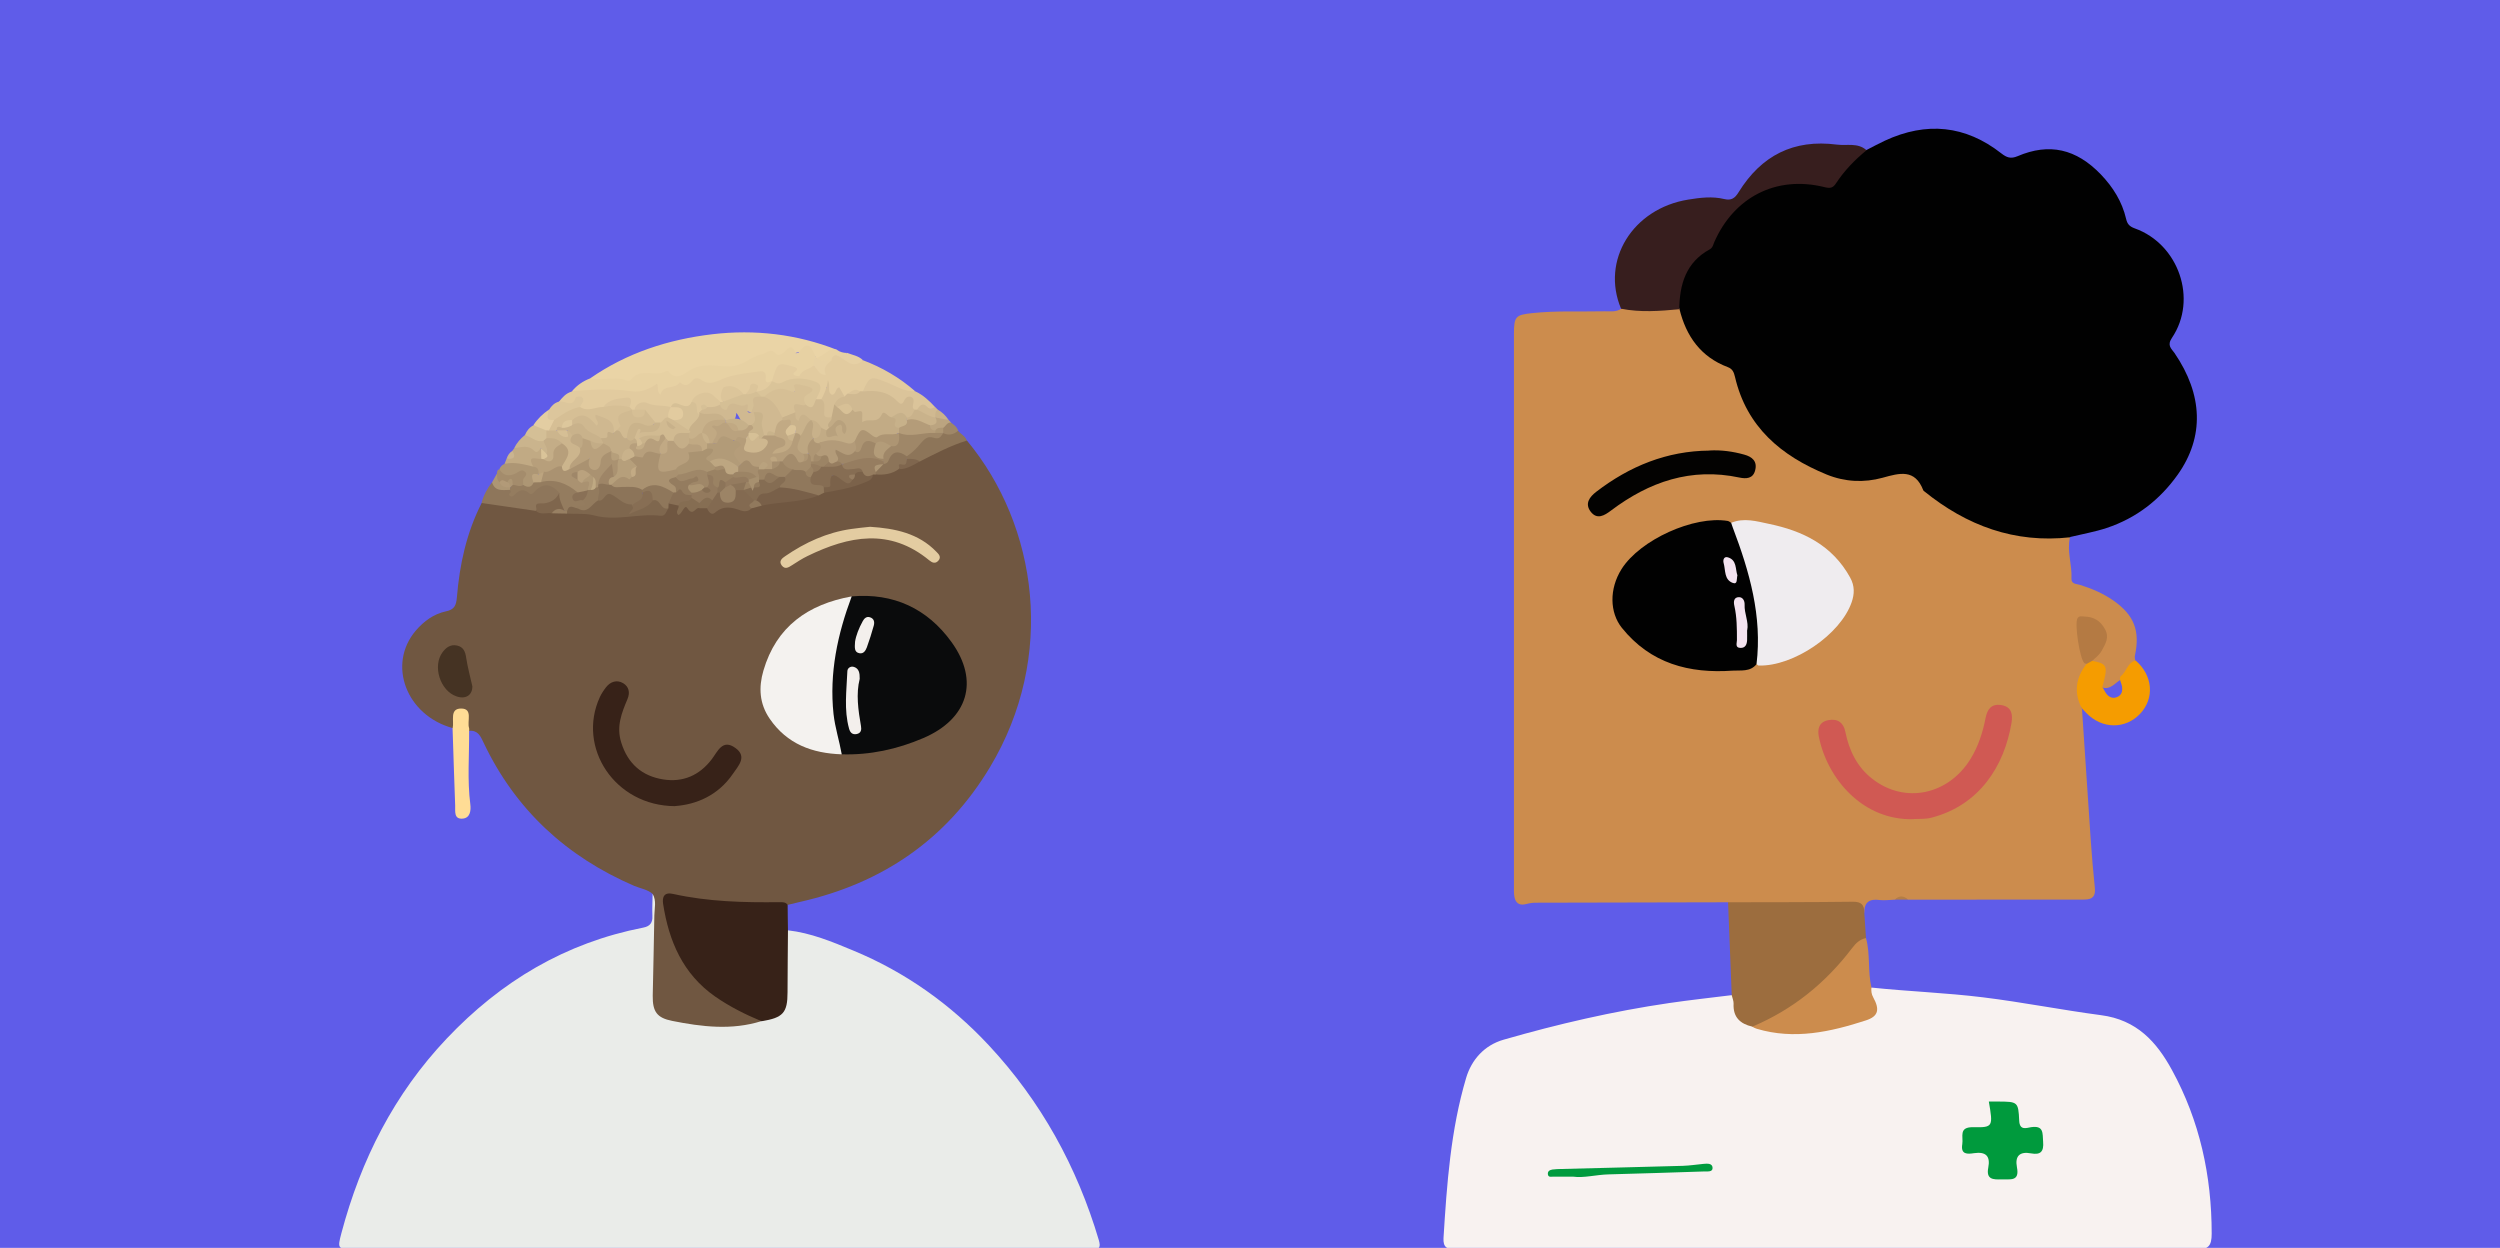<svg width="595" height="297" viewBox="0 0 595 297" fill="none" xmlns="http://www.w3.org/2000/svg">
<g clip-path="url(#clip0_5484_43226)">
<rect width="595" height="297" fill="#5F5CE9"/>
<path d="M495.507 168.655C496.202 179.192 496.897 189.702 497.618 200.238C497.876 203.922 498.185 207.58 498.571 211.264C498.777 213.247 498.108 214.097 496.048 214.097C482.065 214.097 468.109 214.097 454.127 214.123C453.071 213.556 452.015 213.582 450.959 214.123C449.749 214.149 448.513 214.355 447.303 214.2C444.882 213.866 443.672 214.767 443.698 217.24C442.101 215.901 440.247 215.643 438.239 215.643C430.746 215.695 423.227 215.669 415.733 215.643C414.188 215.643 412.643 215.72 411.279 214.741C395.957 214.767 380.636 214.793 365.315 214.844C364.517 214.844 363.693 215.05 362.894 215.231C361.478 215.514 360.706 214.793 360.448 213.531C360.268 212.629 360.319 211.702 360.319 210.774C360.319 167.007 360.319 123.239 360.319 79.498C360.319 75.299 360.731 74.938 364.645 74.526C370.388 73.907 376.156 74.217 381.898 74.088C383.211 74.062 384.576 74.32 385.786 73.521C390.292 72.851 394.824 73.392 399.331 73.186C400.67 73.701 400.927 74.99 401.313 76.123C402.884 80.631 405.794 83.954 410.043 86.041C412.283 87.123 413.545 88.72 414.06 91.116C416.712 103.249 434.119 118.01 451.011 112.214C453.843 111.235 455.414 111.802 457.036 114.403C459.483 118.371 463.603 120.637 467.697 122.518C475.036 125.893 482.709 128.211 490.975 127.464C491.567 127.413 492.211 127.309 492.649 127.928C491.876 131.225 493.189 134.419 493.009 137.691C492.932 139.031 494.194 138.953 494.966 139.185C497.824 140.061 500.528 141.22 502.974 142.92C507.944 146.398 509.386 150.159 508.099 156.084C508.021 156.445 508.15 156.857 508.202 157.243C507.3 158.866 506.219 160.335 504.906 161.649C503.412 162.447 502.356 164.276 500.245 163.606C499.987 163.271 499.781 162.834 499.962 162.473C501.172 159.897 499.781 158.48 497.721 157.346C497.799 155.775 499.266 155.028 499.859 153.74C500.76 151.834 500.657 150.185 499.06 148.768C498.133 147.918 496.897 147.248 495.713 147.763C494.4 148.33 494.837 149.747 495.095 150.777C495.687 153.199 495.018 155.93 496.82 158.094C495.172 161.468 494.915 165.023 495.455 168.707L495.507 168.655Z" fill="#CC8C4D"/>
<path d="M230.127 104.846C247.019 125.197 251.371 156.342 235.612 182.592C225.286 199.8 209.965 210.233 190.472 214.638C189.468 214.87 188.463 215.102 187.485 215.36C179.065 215.849 170.696 215.437 162.379 214.02C158.722 213.402 158.49 213.659 159.134 217.42C161.117 229.013 168.147 236.355 178.575 240.991C179.657 241.481 181.691 241.301 181.099 243.568C177.108 245.783 172.73 245.216 168.456 245.139C165.366 245.087 162.327 244.418 159.34 243.671C156.327 242.898 154.679 241.069 154.525 238.029C154.267 233.006 153.933 227.905 154.628 222.959C155.117 219.559 156.096 216.261 155.375 212.783C154.113 211.676 152.439 211.47 150.971 210.851C134.826 203.896 122.672 192.716 115.102 176.77C114.381 175.224 113.737 173.756 111.677 173.936C110.827 173.473 110.93 172.623 110.776 171.85C110.621 171.128 110.904 169.995 109.797 169.969C108.793 169.943 108.767 171.025 108.561 171.747C108.407 172.313 108.329 172.932 107.763 173.292C96.69 170.278 92.081 158.119 98.982 150.056C100.888 147.841 103.231 146.115 106.141 145.497C108.149 145.084 108.587 144.08 108.741 142.148C109.385 134.342 111.033 126.768 114.638 119.71C116.672 118.705 118.861 119.298 120.818 119.633C123.084 120.019 125.402 120.431 127.642 120.998C128.826 121.41 130.062 121.333 131.273 121.333C132.328 121.333 133.41 121.333 134.466 121.513C139.564 121.616 144.611 122.492 149.71 122.312C152.053 122.235 154.293 121.23 156.688 121.771C157.512 121.951 157.924 121.204 158.233 120.534C158.413 120.122 158.671 119.762 159.031 119.478C159.984 119.092 160.782 119.427 161.503 119.993C163.125 120.74 164.799 120.534 166.499 120.251C167.065 120.174 167.632 120.225 168.198 120.406C168.584 120.534 169.048 121.075 169.202 120.972C172.318 119.143 175.614 121.101 178.781 120.406C179.605 120.148 180.429 119.865 181.279 119.684C185.657 118.628 190.24 118.628 194.566 117.34C195.107 117.134 195.648 116.902 196.214 116.722C199.896 115.382 204.042 115.434 207.312 112.909C207.544 112.755 207.802 112.652 208.085 112.574C210.068 112.162 212.102 111.905 214.033 111.183C215.604 110.642 217.175 110.076 218.565 109.122C221.243 107.628 224.076 106.417 226.857 105.155C227.887 104.692 228.942 104.202 230.075 104.82L230.127 104.846Z" fill="#705741"/>
<path d="M155.35 212.784C156.277 214.407 155.762 216.184 155.736 217.858C155.659 224.221 155.453 230.61 155.35 236.973C155.298 240.811 156.38 242.254 159.985 242.975C167.066 244.392 174.147 245.242 181.228 243.027C181.563 242.769 181.048 242.949 181.434 242.795C186.275 241.017 187.022 237.282 186.559 232.748C186.301 230.121 186.481 227.441 186.533 224.788C186.559 223.603 186.404 222.289 187.511 221.413C192.97 222.032 198.017 224.118 203.013 226.205C215.424 231.331 226.188 238.982 235.303 248.746C247.741 262.064 256.341 277.675 261.517 295.141C262.006 296.789 261.723 297.459 259.946 297.279C259.431 297.227 258.916 297.279 258.401 297.279C200.386 297.279 142.372 297.279 84.357 297.279C80.34 297.279 80.263 297.253 81.267 293.44C85.902 276.026 93.807 260.389 106.322 247.174C119.248 233.521 134.595 224.376 153.109 220.769C154.706 220.46 155.35 219.61 155.272 217.987C155.195 216.236 155.298 214.484 155.324 212.758L155.35 212.784Z" fill="#EAECE9"/>
<path d="M445.397 235.041C454.229 235.968 463.113 236.277 471.919 237.359C481.344 238.519 490.665 240.373 500.038 241.61C508.562 242.718 513.274 247.973 516.93 254.671C523.548 266.778 526.381 279.839 526.381 293.621C526.381 296.583 525.582 297.382 522.621 297.382C470.065 297.305 417.535 297.305 364.98 297.305C358.8 297.305 352.645 297.253 346.465 297.33C344.457 297.356 343.427 296.944 343.556 294.651C344.354 281.797 345.255 268.968 348.937 256.551C350.225 252.198 353.289 248.771 357.821 247.458C370.773 243.722 383.906 240.682 397.27 238.725C402.214 238.003 407.184 237.462 412.154 236.844C413.364 236.844 413.415 237.849 413.415 238.57C413.415 241.404 414.96 242.872 417.432 243.722C426.187 246.607 434.659 244.959 443.054 242.151C445.114 241.455 446.092 240.142 445.191 237.9C444.805 236.947 444.573 235.917 445.397 235.015V235.041Z" fill="#F8F2F0"/>
<path d="M492.7 127.876C479.49 129.345 468.083 125.12 457.937 116.902C457.86 116.851 457.757 116.773 457.731 116.67C455.748 111.544 452.118 112.574 448.049 113.708C443.646 114.919 439.088 114.713 434.736 112.935C423.947 108.504 415.707 101.652 412.926 89.699C412.669 88.643 412.385 87.818 411.227 87.38C404.789 84.959 401.313 80.039 399.716 73.573C397.965 68.266 400.412 64.17 403.888 60.641C405.613 58.889 407.184 57.189 408.394 54.973C413.287 45.931 422.891 41.449 433.063 43.355C435.123 43.742 436.281 43.201 437.492 41.629C439.346 39.234 440.968 36.503 444.264 35.679C445.732 34.932 447.148 34.159 448.641 33.463C458.504 28.904 467.774 29.805 476.348 36.529C477.584 37.482 478.537 37.868 480.185 37.173C487.73 33.953 494.142 35.421 500.013 41.526C502.897 44.54 505.06 47.992 506.012 52.088C506.296 53.325 506.811 53.892 508.072 54.355C518.553 58.09 523.085 71.254 516.93 80.399C515.694 82.228 516.776 82.95 517.523 84.006C524.321 93.949 524.655 103.97 518.321 112.935C514.046 118.963 508.433 123.317 501.377 125.661C498.571 126.588 495.609 127.103 492.725 127.799L492.7 127.876Z" fill="#010101"/>
<path d="M444.238 35.756C441.457 38.023 438.96 40.599 437.003 43.587C436.23 44.772 435.586 44.875 434.247 44.54C422.634 41.655 412.643 47.039 408.008 57.601C407.725 58.245 407.648 58.941 406.901 59.353C401.262 62.444 399.742 67.648 399.665 73.599C395.03 74.036 390.421 74.397 385.812 73.47C380.971 61.98 388.567 49.641 401.802 47.503C404.661 47.039 407.519 46.678 410.377 47.374C412.051 47.786 412.926 47.168 413.802 45.725C419.184 37.044 426.831 33.077 437.183 34.416C439.578 34.726 442.127 33.901 444.213 35.73L444.238 35.756Z" fill="#371E1E"/>
<path d="M417.046 244.34C414.137 243.671 412.437 242.073 412.592 238.879C412.617 238.209 412.308 237.539 412.154 236.87C411.871 229.502 411.562 222.109 411.278 214.741C421.166 214.715 431.08 214.741 440.968 214.612C443.028 214.587 443.723 215.385 443.698 217.214C443.826 219.224 443.981 221.259 444.11 223.294C439.372 228.24 435.329 233.881 429.69 237.952C426.754 240.064 423.638 241.816 420.523 243.619C419.493 244.211 418.36 244.83 417.046 244.366V244.34Z" fill="#9C6D3E"/>
<path d="M187.537 221.465C187.511 226.36 187.434 231.254 187.434 236.149C187.434 241.043 186.378 242.228 181.254 243.053C177.391 241.455 173.657 239.575 170.207 237.179C162.533 231.821 159.186 223.99 157.821 215.128C157.564 213.428 158.104 212.268 160.216 212.758C168.559 214.613 177.031 214.819 185.528 214.716C186.249 214.716 186.996 214.664 187.459 215.36C187.459 217.395 187.511 219.43 187.537 221.465V221.465Z" fill="#372218"/>
<path d="M140.44 90.059C149.195 83.98 159.083 80.785 169.538 79.549C179.658 78.364 189.649 79.497 199.253 83.284C197.708 84.16 196.344 85.5 194.361 85.448C192.816 82.383 189.7 84.057 188.026 84.34C185.451 84.778 182.567 84.005 180.147 85.731C176.593 88.23 172.499 88.256 168.379 87.921C167.761 87.87 167.066 87.921 166.577 88.23C162.894 90.626 158.877 89.853 154.912 89.57C154.088 89.518 153.238 89.467 152.517 89.93C148.964 92.249 145.153 90.6 141.47 90.729C141.084 90.729 140.724 90.42 140.466 90.085L140.44 90.059Z" fill="#EAD4A6"/>
<path d="M417.047 244.34C426.677 240.296 434.505 233.933 440.788 225.664C441.715 224.453 442.642 223.551 444.11 223.268C445.166 227.106 444.496 231.151 445.398 235.015C445.32 235.839 445.398 236.612 445.835 237.385C447.432 240.27 447.046 241.893 444.11 242.846C435.638 245.603 427.038 247.509 418.128 244.856C417.742 244.753 417.407 244.521 417.047 244.34Z" fill="#CC8C4D"/>
<path d="M140.44 90.059C143.35 90.652 146.362 89.467 149.246 90.6C149.478 90.704 149.993 90.626 150.122 90.446C152.311 87.355 155.89 89.828 158.465 88.359C158.619 88.282 158.98 88.256 159.057 88.359C160.808 90.626 162.559 89.158 164.104 88.179C167.143 86.247 170.516 87.226 173.632 87.2C176.799 87.174 178.679 84.856 181.408 84.289C182.515 84.057 183.365 82.743 184.601 84.109C185.09 84.65 185.708 84.521 186.275 84.109C187.279 83.388 188.258 81.275 189.339 84.031C189.339 84.083 190.009 84.031 190.112 83.877C192.687 80.322 193.279 83.362 194.257 85.114C194.257 85.242 194.257 85.371 194.283 85.526C194.283 86.221 194.103 86.865 193.691 87.458C192.996 88.359 191.888 88.797 191.09 89.596C190.266 90.446 189.416 90.266 188.721 89.467C186.558 86.968 186.198 86.994 184.627 89.879C184.421 90.24 184.215 90.6 183.957 90.91C183.365 91.451 182.464 91.76 182.129 90.961C181.176 88.72 179.477 89.415 177.983 89.802C175.537 90.394 172.833 90.111 170.619 91.682C170.13 92.017 169.409 91.94 168.816 91.811C164.928 90.858 161.503 92.095 158.233 94.001C157.744 94.284 157.177 94.696 156.946 94.181C155.916 91.992 154.448 93.228 153.135 93.64C152.336 93.898 151.538 94.104 150.714 93.975C146.311 93.28 141.908 93.305 137.504 93.666C136.989 93.718 136.474 93.563 136.14 93.099C137.324 91.682 138.792 90.678 140.517 90.034L140.44 90.059Z" fill="#E7D1A3"/>
<path d="M495.507 168.655C493.498 164.817 494.013 161.262 496.665 157.939C496.897 157.372 497.232 157.012 497.901 157.269C501.558 157.965 501.764 158.48 500.348 163.503C500.708 163.993 500.914 164.56 501.275 165.049C501.944 165.951 502.845 166.363 503.927 165.873C505.034 165.384 505.189 164.405 505.034 163.323C504.905 162.55 504.339 161.829 504.674 160.979C506.141 159.948 506.296 157.707 508.279 157.192C512.373 160.747 512.836 166.157 509.36 169.866C505.832 173.602 500.296 173.55 496.562 169.712C496.202 169.351 495.867 168.99 495.532 168.63L495.507 168.655Z" fill="#F59C00"/>
<path d="M136.063 93.125C140.826 92.713 145.564 92.403 150.328 93.125C152.491 93.46 154.551 92.61 156.354 91.322C156.843 92.094 156.199 93.228 157.203 93.923C157.77 91.399 160.757 92.764 161.813 90.961C163.177 92.275 164.079 91.502 165.031 90.343C165.418 89.879 166.293 89.956 166.757 90.317C169.048 92.069 170.877 90.472 172.988 89.802C175.589 88.977 178.396 88.694 181.125 88.359C181.846 88.256 182.387 88.926 182.258 89.853C182.001 91.373 182.85 91.038 183.7 90.703C183.777 90.832 183.855 90.935 183.932 91.064C183.546 92.919 182.155 93.408 180.533 93.614C180.275 93.537 180.018 93.408 179.838 93.228C178.318 91.347 178.55 94.49 177.546 94.052C177.263 94.104 176.979 94.104 176.696 94.052C176.336 93.872 176.773 94.129 176.413 93.949C174.147 92.747 172.688 93.365 172.035 95.804C171.778 95.959 171.52 96.036 171.211 96.062C169.203 94.825 167.22 93.769 165.109 95.881C164.491 97.118 163.512 97.581 162.173 97.195C161.298 96.937 160.422 96.937 159.547 97.195C157.976 97.401 156.405 97.684 154.86 96.963C153.495 96.319 152.362 96.963 151.229 97.659C150.946 97.762 150.689 97.787 150.405 97.736C149.993 97.556 149.684 97.298 149.478 96.886C149.221 95.495 148.371 95.366 147.238 95.804C146.105 96.216 144.818 96.242 144.019 97.35C142.32 98.56 140.286 97.736 138.457 98.251C137.814 98.431 137.608 97.556 137.582 96.937C137.324 96.654 138.071 95.521 137.273 96.036C135.573 97.144 134.337 96.654 132.973 95.675C133.822 94.619 134.672 93.588 136.063 93.202V93.125Z" fill="#E2CB9F"/>
<path d="M183.726 90.704C184.988 86.324 185.091 86.221 188.515 87.174C189.339 87.406 190.472 87.638 188.979 88.694C188.696 88.9 188.953 89.312 189.236 89.39C189.571 89.493 190.266 89.57 190.292 89.493C190.833 87.896 192.635 88.025 193.588 86.994C195.648 88.102 196.292 86.324 197.219 85.165C197.631 84.521 198.172 84.057 198.996 84.16C201.107 84.727 203.013 86.195 205.382 85.732C209.965 87.458 214.111 89.879 217.793 93.099C217.072 94.001 216.145 93.846 215.295 93.434C213.905 92.764 212.308 92.61 210.995 91.785C208.703 90.317 207.004 90.807 205.716 93.099C205.51 93.28 205.253 93.409 204.995 93.486C203.914 93.486 202.884 93.692 201.957 94.362C201.571 94.568 201.184 94.697 200.747 94.542C200.026 94.748 200.386 92.739 199.047 93.821C197.167 95.341 197.039 93.769 196.961 92.378C197.039 91.966 196.369 92.43 196.755 92.326C197.013 93.666 196.498 94.619 195.391 95.315C194.953 95.444 194.541 95.392 194.155 95.134C193.768 94.413 194.103 93.743 194.232 93.048C194.438 92.017 193.768 91.141 193.047 91.245C190.833 91.579 188.49 90.472 186.43 91.683C184.936 92.558 184.215 92.146 183.7 90.704H183.726Z" fill="#E2CB9F"/>
<path d="M107.738 173.293C108.124 171.567 106.939 168.63 109.746 168.63C112.656 168.63 111.085 171.67 111.652 173.318C111.703 173.499 111.652 173.73 111.652 173.937C111.703 179.759 111.188 185.606 111.935 191.428C112.115 192.845 111.935 194.648 110.158 194.829C107.969 195.035 108.381 193.077 108.33 191.711C108.098 185.58 107.918 179.449 107.712 173.318L107.738 173.293Z" fill="#FFDC95"/>
<path d="M127.539 121.59L114.612 119.71C115.076 117.907 115.951 116.284 117.084 114.79C118.449 115.253 119.737 116.052 121.23 116.103C121.925 116.541 126.535 116.232 127.693 115.691C130.5 114.326 131.273 114.532 133.333 117.082C133.333 118.808 132.303 119.684 130.732 119.967C129.47 120.199 128.517 120.895 127.513 121.59H127.539Z" fill="#8E765B"/>
<path d="M230.127 104.846C226.187 106.057 222.557 107.989 218.9 109.844C217.87 109.972 216.84 109.998 215.887 109.483C215.681 109.251 215.578 108.993 215.553 108.684C216.84 105.232 218.874 102.914 222.994 103.532C223.355 103.584 223.741 103.223 224.102 103.043C225.389 102.811 226.651 102.373 227.99 102.502C228.659 103.326 229.741 103.764 230.101 104.846H230.127Z" fill="#8D7559"/>
<path d="M205.33 93.176C207.004 89.467 207.21 89.518 210.815 90.909C213.081 91.785 215.192 93.279 217.819 93.125C219.699 94.001 221.192 95.392 222.583 96.912C222.196 97.916 221.398 98.019 220.6 97.607C219.724 97.144 219.029 97.556 218.282 97.839C217.999 97.891 217.716 97.865 217.433 97.813C216.609 97.118 216.454 94.954 214.574 96.551C214.394 96.706 213.905 96.577 213.725 96.371C211.407 94.052 208.188 94.104 205.33 93.202V93.176Z" fill="#DBC49A"/>
<path d="M118.862 111.647C119.119 111.08 119.48 110.616 120.098 110.41C122.389 108.581 124.681 109.766 126.999 110.333C127.951 110.591 128.672 111.106 128.621 112.213C128.029 113.167 127.153 114.017 127.205 115.279C126.355 116.67 125.376 116.516 124.295 115.562C123.754 114.841 124.14 114.017 124.063 113.167C122.209 113.038 119.583 115.331 118.836 111.621L118.862 111.647Z" fill="#AD9674"/>
<path d="M126.921 111.054C124.681 110.539 122.44 109.844 120.071 110.41C120.252 109.972 120.406 109.56 120.586 109.122C121.462 108.813 121.745 108.066 121.951 107.268C122.106 107.061 122.26 106.855 122.415 106.649C124.706 104.46 126.844 106.572 129.058 106.881C129.47 107.551 129.496 108.246 129.187 108.968C128.595 109.844 127.127 109.766 126.921 111.054V111.054Z" fill="#C1AA84"/>
<path d="M132.973 95.598C134.286 95.16 136.295 97.298 137.041 94.516C137.067 94.387 138.2 94.284 138.483 94.516C139.41 95.392 138.226 96.087 138.071 96.886C135.908 98.2 133.977 99.926 131.402 100.492C128.75 100.08 129.883 98.766 130.681 97.504C131.248 96.602 131.943 95.881 132.999 95.598H132.973Z" fill="#DCC69C"/>
<path d="M128.775 106.753C128.235 106.933 128.003 108.144 127.127 107.268C125.711 105.825 124.037 106.444 122.415 106.65C122.956 105.387 123.883 104.408 124.913 103.558C126.715 103.043 128.054 104.305 129.599 104.795C130.655 105.748 131.402 106.753 130.114 108.092C128.956 108.376 129.29 107.139 128.775 106.778V106.753Z" fill="#CAB48D"/>
<path d="M118.861 111.647C119.762 113.321 121.23 113.399 122.672 112.703C123.496 112.317 124.166 111.467 125.015 112.343C125.814 113.167 124.32 113.656 124.5 114.455C124.552 114.738 124.5 115.073 124.5 115.357C123.831 116.593 122.955 116.181 122.054 115.691C121.668 115.279 121.307 114.764 120.586 115.047C119.814 115.047 119.016 115.176 118.269 114.79C117.805 114.12 118.011 113.45 118.269 112.78C118.269 112.291 118.32 111.827 118.887 111.673L118.861 111.647Z" fill="#A48C6C"/>
<path d="M129.419 104.897C127.642 105.413 126.458 103.919 124.938 103.558C125.35 102.527 125.994 101.729 126.973 101.214C128.312 100.802 129.29 101.523 130.243 102.296C130.603 102.837 130.655 103.429 130.475 104.047C130.269 104.511 129.934 104.794 129.445 104.897H129.419Z" fill="#D4BF96"/>
<path d="M130.037 102.45C129.007 102.038 127.977 101.6 126.947 101.188C127.926 99.694 129.188 98.483 130.655 97.478C130.578 98.535 129.368 100.158 131.891 99.951C132.303 101.137 131.685 101.884 130.861 102.553C130.578 102.682 130.321 102.631 130.063 102.425L130.037 102.45Z" fill="#E3CDA2"/>
<path d="M199.15 84.547C198.352 84.547 197.94 84.985 197.914 85.783C196.601 86.041 195.107 87.38 194.206 85.165C196.034 84.933 197.064 82.615 199.227 83.285C199.923 83.8 200.721 83.98 201.571 84.006C201.081 85.577 200.051 84.83 199.124 84.573L199.15 84.547Z" fill="#E7D1A3"/>
<path d="M199.15 84.547C199.974 84.469 200.927 84.83 201.597 83.98C202.884 84.495 204.352 84.675 205.382 85.732C202.755 88.179 201.159 85.268 199.15 84.547Z" fill="#E6D0A4"/>
<path d="M218.283 97.478C218.875 96.525 219.596 95.701 220.677 96.834C221.398 97.581 221.939 97.143 222.583 96.886C222.789 97.092 222.995 97.298 223.201 97.504C223.252 98.071 223.252 98.663 222.943 99.178C222.763 99.41 222.531 99.591 222.248 99.694C220.549 99.617 219.107 99.076 218.257 97.478H218.283Z" fill="#D0B991"/>
<path d="M228.016 102.502C226.96 103.455 225.801 103.687 224.488 103.094C224.385 102.991 224.308 102.863 224.205 102.76C224.05 102.322 224.102 101.884 224.282 101.472C224.771 100.699 225.261 99.9 226.368 100.596C227.063 101.137 227.784 101.6 228.042 102.528L228.016 102.502Z" fill="#9F8768"/>
<path d="M226.342 100.57C225.389 100.493 225.106 101.42 224.488 101.832C223.922 102.373 223.278 102.734 222.505 102.811C221.656 102.811 221.089 102.528 221.063 101.6C221.321 100.673 222.248 100.209 222.634 99.359C223.896 98.457 224.746 99.591 225.776 99.952C225.982 100.158 226.162 100.364 226.368 100.57H226.342Z" fill="#BBA480"/>
<path d="M118.243 112.781C118.372 113.476 118.166 114.301 118.939 114.79C119.788 115.048 120.612 115.408 121.359 115.898C121.514 116.13 121.514 116.361 121.359 116.593C119.685 116.593 117.806 117.083 117.11 114.79C117.497 114.12 117.857 113.45 118.243 112.755V112.781Z" fill="#AD9674"/>
<path d="M225.75 99.952C224.694 99.746 223.664 99.565 222.609 99.359C222.609 98.689 222.48 97.968 223.201 97.504C224.257 98.097 225.081 98.921 225.75 99.926V99.952Z" fill="#C9B28B"/>
<path d="M121.952 107.293C122.904 108.942 122.183 109.354 120.587 109.148C120.819 108.375 121.256 107.731 121.952 107.293Z" fill="#CAB490"/>
<path d="M450.959 214.098C452.015 213.093 453.071 213.144 454.126 214.098C453.071 214.098 452.015 214.098 450.959 214.098Z" fill="#B47D45"/>
<path d="M418.05 158.068C416.557 159.974 414.214 159.484 412.36 159.613C402.034 160.335 392.841 157.939 385.992 149.412C383.108 145.805 382.953 140.164 385.94 135.424C390.343 128.469 403.193 122.647 411.201 123.986C411.484 124.038 411.742 124.27 411.999 124.424C413.081 125.017 413.544 126.073 413.93 127.129C417.149 135.965 419.621 144.93 419.183 154.461C419.132 155.723 419.492 157.192 418.05 158.068V158.068Z" fill="#010101"/>
<path d="M418.051 158.068C419.441 146.682 416.377 136.043 412.412 125.584C412.257 125.197 412.154 124.811 412.025 124.424C415.064 123.162 418.077 124.064 421.012 124.682C429.098 126.357 436.076 129.757 440.325 137.434C441.458 139.469 441.355 141.401 440.711 143.281C438.084 151.01 426.832 158.635 418.566 158.403C418.411 158.403 418.231 158.171 418.077 158.068H418.051Z" fill="#EFECEF"/>
<path d="M455.543 194.957C443.26 195.395 434.84 185.168 432.883 175.327C432.522 173.55 432.883 171.798 435.2 171.386C437.466 170.974 438.78 172.082 439.192 174.168C440.093 178.651 442.024 182.592 445.629 185.374C453.354 191.402 463.706 189.187 468.984 180.634C470.838 177.62 471.894 174.323 472.564 170.897C472.976 168.81 473.903 167.445 476.297 167.805C478.821 168.192 479.053 170.098 478.744 172.004C477.018 182.386 471.07 191.634 459.74 194.596C458.195 195.009 456.676 194.854 455.517 194.931L455.543 194.957Z" fill="#D05953"/>
<path d="M406.875 107.216C409.682 107.062 412.437 107.448 415.115 108.195C417.021 108.71 418.308 109.792 417.716 111.982C417.201 113.94 415.579 113.991 413.982 113.656C402.472 111.209 392.507 114.661 383.417 121.513C381.872 122.673 380.121 123.78 378.576 121.771C377.134 119.865 378.293 118.293 379.889 117.057C387.846 110.952 396.704 107.319 406.85 107.242L406.875 107.216Z" fill="#030201"/>
<path d="M497.927 157.295C497.515 157.527 497.103 157.733 496.691 157.965C496.485 157.939 496.227 157.965 496.099 157.836C494.991 156.96 493.678 148.305 494.451 147.145C494.888 146.476 495.455 146.733 496.073 146.733C498.339 146.785 499.91 147.764 500.991 149.747C502.073 151.705 501.12 153.199 500.219 154.848C499.652 155.878 498.777 156.522 497.953 157.269L497.927 157.295Z" fill="#B47A43"/>
<path d="M202.704 141.942C212.669 141.066 220.703 144.853 226.445 152.787C233.192 162.112 230.334 171.129 219.75 175.662C213.545 178.316 207.081 179.733 200.309 179.527C199.408 178.754 199.022 177.723 198.738 176.616C195.906 165.41 197.193 154.539 201.21 143.848C201.519 143.049 202.009 142.431 202.678 141.942H202.704Z" fill="#0A0B0C"/>
<path d="M202.704 141.941C199.33 150.958 197.348 160.18 198.378 169.918C198.738 173.189 199.768 176.306 200.335 179.526C193.331 179.294 187.331 177.105 183.185 171.051C180.713 167.445 180.533 163.58 181.692 159.613C184.756 149.103 192.326 143.822 202.704 141.941V141.941Z" fill="#F4F2EF"/>
<path d="M160.679 191.866C146.285 191.815 137.272 177.878 142.757 165.925C143.143 165.101 143.658 164.302 144.225 163.581C145.306 162.19 146.851 161.726 148.319 162.602C149.632 163.4 150.019 164.766 149.349 166.363C147.959 169.66 146.645 172.906 147.856 176.719C149.426 181.794 152.825 184.705 157.847 185.503C162.533 186.25 166.473 184.55 169.408 180.686C170.825 178.831 171.958 175.766 175.048 178.033C177.906 180.093 175.691 182.309 174.455 184.138C170.902 189.367 165.649 191.48 160.705 191.84L160.679 191.866Z" fill="#372218"/>
<path d="M207.081 125.377C213.03 125.764 218.592 126.897 222.866 131.328C223.433 131.895 224.102 132.565 223.33 133.441C222.609 134.239 221.888 133.956 221.167 133.363C211.768 125.609 202.034 127.541 192.198 132.333C190.91 132.951 189.7 133.75 188.49 134.523C187.666 135.063 186.842 135.579 186.069 134.6C185.245 133.518 186.172 132.848 186.893 132.359C191.657 129.087 196.833 126.717 202.627 125.893C204.146 125.661 205.665 125.532 207.081 125.377V125.377Z" fill="#E3CCA1"/>
<path d="M112.424 163.374C112.424 165.435 110.853 166.491 108.665 165.744C104.751 164.431 102.871 158.506 105.343 155.208C106.193 154.075 107.274 153.302 108.768 153.637C110.313 153.972 110.75 155.105 110.956 156.574C111.291 158.789 111.883 160.953 112.424 163.349V163.374Z" fill="#453323"/>
<path d="M159.057 120.973C158.593 121.72 158.362 122.905 157.203 122.75C151.95 122.132 146.723 124.09 141.418 122.673C139.384 122.132 137.118 122.364 134.955 122.235C134.749 122.029 134.62 121.797 134.543 121.539C134.903 119.247 136.5 120.225 137.762 120.354C139.847 121.204 140.8 119.169 142.319 118.551C144.173 116.542 146.233 116.49 147.984 118.474C148.886 119.504 150.817 118.062 151.049 120.019C151.28 120.715 151.28 121.385 150.791 121.771C151.976 120.354 153.752 119.504 155.529 118.577C157.46 118.268 157.975 120.045 159.057 120.973V120.973Z" fill="#7F674E"/>
<path d="M194.85 117.907C190.498 119.633 185.786 119.375 181.28 120.328C180.636 119.993 179.941 119.71 179.786 118.886C179.838 117.546 180.61 116.876 181.872 116.67C183.185 116.464 184.37 115.794 185.657 115.434C188.902 115.562 192.146 115.743 194.85 117.881V117.907Z" fill="#796049"/>
<path d="M194.85 117.907C191.811 117.056 188.773 116.129 185.58 116C184.988 114.712 186.867 114.3 186.61 113.115C186.945 112.085 187.769 111.647 188.696 111.338C189.829 111.441 191.065 110.977 192.069 111.904C192.455 112.445 192.841 112.986 193.228 113.527C193.794 114.944 195.725 114.712 196.369 116.052C196.498 116.49 196.421 116.902 196.112 117.263C195.7 117.469 195.262 117.7 194.85 117.907V117.907Z" fill="#90785C"/>
<path d="M178.833 120.998C178.112 121.797 177.056 121.771 176.284 121.488C174.121 120.715 172.19 120.251 170.181 122.003C169.331 122.75 168.636 121.848 168.276 120.947C167.812 119.968 168.482 119.35 168.945 118.628C169.486 118.01 169.743 117.083 170.722 116.928C171.005 116.928 171.288 117.005 171.52 117.16C172.773 118.482 173.932 118.233 174.996 116.413C175.537 116.078 176.129 116.052 176.722 116.232C177.906 116.825 179.168 117.366 179.631 118.783C179.889 119.736 178.988 120.225 178.782 120.998H178.833Z" fill="#836A51"/>
<path d="M196.111 117.263C196.111 116.851 196.085 116.439 196.06 116.001C196.781 111.57 199.768 113.296 202.265 113.734C202.677 113.373 202.883 112.884 203.167 112.471C203.682 111.879 204.325 111.75 205.072 111.905C205.948 112.317 206.926 112.497 207.776 112.961C207.673 114.249 206.566 114.507 205.69 114.867C202.626 116.155 199.356 116.696 196.085 117.263H196.111Z" fill="#7B624A"/>
<path d="M207.802 112.935C206.772 113.476 205.87 113.63 205.304 112.317C204.454 111.492 203.63 112.188 202.755 112.265C201.596 112.368 200.205 112.6 200.18 110.719C203.115 108.221 206.231 107.164 209.862 109.303C210.119 109.457 210.299 109.663 210.454 109.921C210.48 110.204 210.402 110.462 210.222 110.668C209.681 111.132 208.857 111.389 208.78 112.291C208.729 112.548 208.6 112.754 208.42 112.935H208.111H207.802Z" fill="#967D60"/>
<path d="M208.42 112.935C208.42 112.729 208.42 112.549 208.42 112.342C208.291 111.029 209.424 110.9 210.248 110.436C210.866 108.504 211.716 106.855 214.213 107.087C215.192 107.19 215.707 107.628 215.784 108.581C215.784 108.787 215.784 108.994 215.784 109.2C216.943 111.364 214.291 110.642 213.904 111.647C212.231 112.832 210.351 113.09 208.368 112.909L208.42 112.935Z" fill="#8C7459"/>
<path d="M159.058 120.972C157.204 121.565 157.178 118.525 155.35 119.092C154.654 118.216 153.753 117.598 152.697 117.185C152.594 116.928 152.543 116.644 152.594 116.361C154.938 114.3 158.388 114.661 160.551 117.16C160.757 118.422 159.882 119.066 159.135 119.813C159.135 120.199 159.083 120.586 159.083 120.946L159.058 120.972Z" fill="#8F775B"/>
<path d="M127.539 121.59C128.08 121.153 126.638 119.71 128.775 119.813C130.243 119.89 132.329 119.221 133.101 117.263C134.337 118.345 133.565 120.174 134.62 121.307C133.642 122.157 132.226 121.23 131.273 122.157C130.037 121.977 128.646 122.621 127.539 121.59Z" fill="#7F664D"/>
<path d="M159.109 119.813C159.495 118.963 159.881 118.113 160.268 117.263C160.371 117.005 160.525 116.773 160.705 116.541C162.585 114.944 163.306 117.366 164.645 117.649C164.825 117.881 164.902 118.138 164.928 118.448C164.465 120.328 162.662 119.736 161.478 120.328C160.68 120.148 159.881 119.993 159.083 119.813H159.109Z" fill="#897056"/>
<path d="M161.504 120.328C161.864 118.602 164.079 119.916 164.594 118.474C165.752 118.113 166.242 118.911 166.731 119.684C166.86 120.148 166.808 120.586 166.448 120.947C165.572 120.534 164.98 123.085 163.615 120.972C162.868 119.839 162.431 122.312 161.426 122.569C160.628 121.771 161.684 121.075 161.504 120.328V120.328Z" fill="#856D52"/>
<path d="M213.982 111.673C214.291 111.338 213.261 110.153 214.781 110.565C215.862 110.849 215.682 109.844 215.862 109.226C216.944 109.148 217.999 109.226 218.926 109.818C217.356 110.668 215.862 111.673 213.982 111.673V111.673Z" fill="#7F664E"/>
<path d="M166.447 120.947V119.71C167.58 117.52 168.121 117.392 169.537 119.092C169.125 119.71 168.713 120.328 168.301 120.947C167.683 120.947 167.065 120.947 166.447 120.947Z" fill="#866E53"/>
<path d="M178.834 120.998C177.52 119.89 179.323 119.762 179.426 119.118C179.606 118.86 179.812 118.834 180.018 119.118C180.61 119.375 181.048 119.762 181.28 120.354C180.456 120.56 179.632 120.792 178.808 120.998H178.834Z" fill="#91795D"/>
<path d="M131.273 122.157C132.123 121.101 133.102 120.792 134.312 121.539C134.544 121.256 134.75 121.256 134.956 121.539C134.956 121.771 134.956 122.003 134.956 122.235C133.72 122.235 132.484 122.183 131.273 122.157Z" fill="#988063"/>
<path d="M473.336 262.167C474.263 262.167 474.855 262.167 475.473 262.167C480.211 262.193 480.365 262.193 480.571 266.727C480.674 269.148 482.348 268.427 483.378 268.272C486.468 267.808 486.108 269.715 486.262 271.724C486.468 274.094 485.644 274.918 483.404 274.506C480.7 273.991 479.516 275.125 480.031 277.804C480.726 281.307 478.357 280.612 476.374 280.689C474.34 280.766 472.666 280.715 473.207 277.907C473.748 275.15 472.641 274.043 469.808 274.455C468.289 274.687 466.589 274.841 467.027 272.291C467.31 270.539 466.074 268.195 469.654 268.272C474.366 268.375 474.366 268.118 473.336 262.141V262.167Z" fill="#009A3D"/>
<path d="M374.404 280.045C372.499 280.045 371.057 280.045 369.641 280.045C369.177 280.045 368.533 280.251 368.404 279.53C368.276 278.731 368.868 278.448 369.486 278.345C370.181 278.242 370.928 278.242 371.623 278.216C381.254 277.958 390.884 277.752 400.515 277.469C402.137 277.417 403.785 277.16 405.407 277.005C406.309 276.928 407.57 276.799 407.596 277.984C407.596 278.989 406.36 278.783 405.562 278.808C397.991 279.04 390.395 279.324 382.825 279.504C379.863 279.581 376.928 280.405 374.404 280.045V280.045Z" fill="#009B3E"/>
<path d="M194.231 85.165C195.313 86.273 196.703 85.577 197.939 85.783C196.806 86.633 195.725 87.509 196.575 89.21C194.695 89.287 194.592 87.638 193.613 87.02C193.613 86.35 193.51 85.603 194.231 85.165V85.165Z" fill="#E6D0A4"/>
<path d="M130.655 102.424C131.067 101.6 131.479 100.776 131.891 99.951C133.823 98.663 135.702 97.272 138.071 96.86C139.925 98.148 141.779 96.783 143.633 96.86C145.693 95.624 147.753 95.134 149.813 96.86C150.019 97.066 150.225 97.272 150.431 97.478C150.38 97.607 150.328 97.736 150.303 97.865C149.324 98.818 147.599 99.23 148.217 101.265C148.397 101.883 147.65 102.45 147.11 102.888C146.723 103.146 146.337 103.275 145.925 102.965C145.281 101.549 144.38 100.364 142.861 99.771C142.526 100.621 143.144 102.94 140.93 101.136C139.565 100.029 138.252 99.256 136.552 100.338C135.548 100.621 134.647 101.111 133.9 101.883C133.179 101.832 132.664 102.218 132.2 102.734C131.634 102.914 131.093 102.888 130.655 102.424Z" fill="#D6BF95"/>
<path d="M183.726 90.729C184.601 90.961 184.988 91.682 186.43 90.884C188.567 89.725 191.708 89.931 194.103 90.858C196.266 91.682 194.901 93.589 194.206 95.031C194.618 96.01 194.386 96.938 193.537 97.427C192.713 97.916 192.043 97.169 191.425 96.628C189.468 95.495 192.635 93.305 190.859 92.713C189.854 92.378 188.438 94.207 186.764 93.537C184.988 92.842 183.649 94.181 182.155 94.799C181.846 94.851 181.563 94.825 181.254 94.799C180.584 94.465 179.76 94.258 179.992 93.228C181.64 93.022 182.979 92.352 183.7 90.755L183.726 90.729Z" fill="#DAC499"/>
<path d="M151.023 97.504C151.307 95.83 153.161 95.546 153.83 95.856C155.761 96.783 157.77 96.345 159.675 96.886C159.727 97.015 159.804 97.118 159.856 97.247C159.907 98.097 159.675 98.87 159.186 99.565C158.62 100.158 158.053 100.776 157.203 101.034C156.791 101.111 156.379 101.085 155.967 100.956C154.757 100.415 153.933 99.462 153.238 98.38C152.491 98.097 151.513 98.38 151.023 97.504V97.504Z" fill="#DAC399"/>
<path d="M159.649 96.886C160.216 95.392 161.297 96.088 162.147 96.397C163.229 96.783 164.078 96.886 164.593 95.675C167.22 95.134 166.241 97.453 166.859 98.509C166.937 100.518 165.366 101.472 164.156 102.657C162.559 102.167 160.963 101.678 160.164 100.003C162.25 98.612 161.04 97.762 159.675 96.912L159.649 96.886Z" fill="#D6C096"/>
<path d="M180.017 93.177C180.429 93.589 180.841 94.001 181.253 94.413C179.065 94.877 180.558 97.453 179.013 98.277C176.927 97.53 174.97 96.5 172.653 97.916C171.88 98.38 170.953 97.556 170.979 96.397C171.056 96.113 171.185 95.856 171.391 95.675C171.597 95.675 171.803 95.675 172.009 95.675C173.168 93.769 174.945 93.46 176.953 93.82C177.159 93.82 177.365 93.82 177.571 93.82C178.344 93.434 179.039 92.739 180.043 93.202L180.017 93.177Z" fill="#D5BF95"/>
<path d="M171.391 95.65C171.391 95.856 171.391 96.062 171.391 96.268C170.825 97.299 169.949 97.608 168.842 97.427C168.379 97.376 167.915 97.195 167.477 97.479C167.271 97.736 167.117 98.02 166.937 98.277C166.808 98.458 166.653 98.612 166.447 98.715C165.186 98.071 166.679 95.804 164.619 95.65C165.211 93.718 168.276 92.739 169.666 94.027C170.233 94.568 170.825 95.109 171.417 95.624L171.391 95.65Z" fill="#DCC59A"/>
<path d="M176.953 93.795C175.305 94.413 173.657 95.031 172.009 95.65C170.953 94.362 172.086 92.198 172.292 92.12C174.146 91.502 175.743 92.223 176.953 93.795Z" fill="#DCC59A"/>
<path d="M149.787 96.886C147.727 96.397 145.667 96.397 143.607 96.886C144.921 94.928 147.187 94.877 149.118 94.645C150.508 94.465 150.328 95.882 149.787 96.886Z" fill="#DBC49A"/>
<path d="M151.024 97.504C151.848 97.504 152.672 97.504 153.496 97.504C154.217 99.23 153.418 100.003 151.796 99.926C150.277 99.849 149.659 98.999 150.406 97.504C150.612 97.504 150.818 97.504 151.024 97.504Z" fill="#D6BF95"/>
<path d="M180.018 93.176C179.245 93.588 178.447 93.898 177.546 93.795C177.855 93.279 178.37 92.816 178.447 92.275C178.576 91.193 179.22 91.193 179.889 91.45C180.996 91.888 180.121 92.584 180.018 93.176Z" fill="#DCC59A"/>
<path d="M205.33 93.177C208.343 92.842 211.175 93.073 213.467 95.418C213.931 95.882 214.626 96.629 215.115 95.495C215.527 94.542 216.197 94.13 216.995 94.542C217.639 94.877 217.433 95.778 217.278 96.474C217.175 96.938 217.278 97.272 217.69 97.479C218.051 98.792 217.484 99.488 216.197 99.694C214.755 99.05 213.313 99.308 211.845 99.617C210.995 99.488 210.3 99.874 209.527 100.106C207.648 100.673 205.279 102.631 204.249 98.921C204.146 98.586 202.935 98.561 202.678 97.762C201.828 95.933 200.232 97.659 199.124 97.041C198.712 96.809 198.403 96.474 198.326 95.984C198.738 94.645 199.305 93.589 201.004 94.362C201.21 94.156 201.416 93.949 201.622 93.743C202.601 93.28 203.682 93.331 204.712 93.125C204.918 93.125 205.124 93.125 205.33 93.125V93.177Z" fill="#D0B991"/>
<path d="M191.76 96.268C193.64 97.942 193.691 96.01 194.232 95.031C194.644 95.031 195.056 95.031 195.468 95.031C197.064 94.98 197.09 96.654 196.807 97.041C195.365 99.024 197.734 98.432 198.069 99.127C198.635 100.158 197.837 100.931 197.579 101.832C197.373 102.193 197.09 102.476 196.678 102.631C196.086 102.708 195.622 102.451 195.185 102.116C194.412 101.42 193.64 100.673 192.713 100.158C192.146 99.978 191.399 99.282 191.116 99.591C188.927 102.013 189.082 99.462 188.541 98.432C188.618 95.16 189.082 94.877 191.786 96.242L191.76 96.268Z" fill="#CFB890"/>
<path d="M197.914 99.359C196.009 99.308 196.112 99.308 196.189 97.273C196.215 96.551 196.318 95.572 195.468 95.057C196.163 93.769 196.781 92.43 197.039 90.498C197.785 91.94 196.73 93.254 198.017 93.975C199.047 93.846 198.79 92.404 199.742 92.172C200.18 92.919 200.592 93.666 201.03 94.413C199.768 94.465 199.099 95.263 198.558 96.268C199.279 97.479 199.073 98.509 197.914 99.334V99.359Z" fill="#D6BF96"/>
<path d="M204.712 93.177C203.837 94.207 202.678 93.64 201.622 93.795C202.575 93.254 203.45 92.172 204.712 93.177Z" fill="#DBC49A"/>
<path d="M134.981 121.565C134.775 121.565 134.543 121.565 134.337 121.565C133.797 120.174 132.973 118.86 133.127 117.289C131.376 115.331 129.522 114.738 127.411 116.799C127.024 117.186 126.587 117.958 125.917 117.366C124.578 116.181 123.522 116.67 122.467 117.752C122.08 118.165 121.643 118.422 121.205 117.83C120.896 117.417 122.08 117.134 121.359 116.619C121.359 116.413 121.385 116.232 121.411 116.026C121.437 115.923 121.462 115.82 121.514 115.717C121.643 115.563 121.823 115.46 122.055 115.408C122.879 115.408 123.703 116.001 124.527 115.408C125.531 116.052 126.432 116.129 126.999 114.841C127.411 114.326 127.977 114.146 128.595 114.069C131.479 113.425 134.157 113.991 136.655 115.563C137.273 115.949 137.917 116.207 137.762 117.108C136.784 118.654 138.123 118.577 138.972 118.834C139.513 119.169 140.183 119.581 139.925 120.225C139.462 121.333 138.251 120.586 137.479 120.972C136.578 120.895 135.445 119.865 135.007 121.591L134.981 121.565Z" fill="#947C5F"/>
<path d="M215.836 108.607C213.982 107.268 212.385 107.165 211.458 109.638C211.226 110.204 210.814 110.359 210.299 110.436V109.818C210.093 109.586 209.939 109.354 209.81 109.071C209.475 107.474 210.531 106.598 211.587 105.722C212.857 105.378 213.535 104.571 213.621 103.3C213.776 103.043 213.982 102.862 214.239 102.759C217.097 102.759 219.981 102.322 222.84 102.656C223.458 102.45 223.998 102.605 224.462 103.043L224.488 103.069C223.921 103.816 223.715 104.666 222.196 104.176C220.471 103.635 219.827 104.743 218.462 106.289C217.767 107.087 216.788 107.937 215.81 108.607H215.836Z" fill="#9F8768"/>
<path d="M215.836 99.359C217.046 99.359 217.226 98.303 217.69 97.504C217.896 97.504 218.102 97.504 218.308 97.504C219.75 98.097 221.012 99.153 222.634 99.359C223.329 100.724 222.582 101.111 221.372 101.24C219.467 101.497 217.844 100.158 215.965 100.235C215.681 99.977 215.63 99.694 215.81 99.359H215.836Z" fill="#C9B28B"/>
<path d="M126.921 111.054C125.273 108.118 127.745 109.354 128.826 109.2C129.032 109.019 129.29 108.916 129.573 108.891C130.371 108.942 130.886 108.684 131.015 107.757C131.247 105.98 132.457 105.258 134.131 105.155C136.5 106.778 136.474 108.478 134.054 111.312C132.715 111.956 131.427 112.78 129.908 113.064C129.316 113.141 128.723 113.296 128.183 112.935C128.208 112.033 128.183 111.158 126.947 111.08L126.921 111.054Z" fill="#B79F7B"/>
<path d="M128.157 112.909C128.569 112.703 129.007 112.497 129.419 112.317C130.192 113.399 129.445 114.069 128.775 114.764C128.157 114.764 127.565 114.816 126.947 114.816C126.741 113.811 125.917 112.368 128.157 112.909V112.909Z" fill="#BCA47F"/>
<path d="M129.393 109.277C129.213 109.277 129.007 109.225 128.827 109.2C128.827 108.375 128.801 107.577 128.775 106.752C129.187 107.165 129.625 107.551 130.037 107.963C130.526 107.963 130.835 108.118 130.629 108.659C130.398 109.2 130.011 109.432 129.419 109.251L129.393 109.277Z" fill="#DAC499"/>
<path d="M129.394 109.277C129.806 108.942 130.733 108.865 130.037 107.989C130.681 106.804 129.574 105.954 129.394 104.923C129.6 104.717 129.806 104.511 130.012 104.305C131.685 103.403 133.102 103.3 133.72 105.541C132.741 106.263 131.505 106.598 131.711 108.427C131.84 109.637 130.707 110.333 129.394 109.277V109.277Z" fill="#C4AD87"/>
<path d="M121.385 116C120.329 116.052 119.377 115.897 118.913 114.764C119.531 113.785 120.149 114.609 120.767 114.764C121.9 114.712 121.771 115.305 121.385 116Z" fill="#B29A78"/>
<path d="M121.385 116C121.385 115.485 121.256 115.022 120.767 114.764C120.998 114.352 121.256 113.759 121.771 114.068C122.028 114.223 121.951 114.944 122.028 115.408C121.822 115.614 121.616 115.82 121.41 116H121.385Z" fill="#AD9674"/>
<path d="M133.745 105.516C132.767 104.331 131.428 104.228 130.037 104.279C130.037 103.661 130.037 103.069 130.037 102.45C130.243 102.45 130.449 102.45 130.629 102.45C131.247 102.45 131.865 102.45 132.483 102.45C132.612 102.45 132.767 102.502 132.895 102.502C133.719 102.991 134.518 103.094 135.213 102.27C136.037 102.399 136.475 102.94 136.629 103.713C136.887 104.279 135.213 105.619 137.402 105.439C137.891 105.387 138.251 106.237 138.457 106.804C138.947 109.303 136.552 110.282 135.702 112.059C133.797 112.883 133.668 112.806 133.719 111.054C134.672 109.2 136.655 107.345 133.719 105.49L133.745 105.516Z" fill="#CCB58D"/>
<path d="M224.462 103.043C223.844 103.043 223.226 103.043 222.634 103.043C222.428 102.914 222.351 102.759 222.428 102.63C222.505 102.502 222.582 102.424 222.634 102.424C223.072 101.677 223.818 101.832 224.488 101.806C224.488 102.218 224.488 102.605 224.488 103.017L224.462 103.043Z" fill="#AD9673"/>
<path d="M222.608 102.425C222.608 102.631 222.608 102.837 222.608 103.043C219.724 102.837 216.84 104.202 213.956 103.043C213.621 102.682 213.57 102.27 213.699 101.832C214.085 100.853 215.63 101.214 215.81 99.977C217.896 99.308 219.57 100.57 221.346 101.24C221.372 102.038 221.81 102.425 222.582 102.45L222.608 102.425Z" fill="#B49C79"/>
<path d="M415.81 150.005C415.81 150.958 415.836 151.679 415.81 152.375C415.759 153.38 415.398 154.23 414.239 154.204C412.875 154.178 413.39 153.045 413.39 152.349C413.39 149.593 413.39 146.862 412.772 144.157C412.566 143.281 412.591 142.122 413.879 142.122C414.78 142.122 415.244 142.972 415.218 143.874C415.115 146.038 416.248 148.047 415.836 149.979L415.81 150.005Z" fill="#F3E2EF"/>
<path d="M413.493 136.97C413.287 137.743 413.596 139.16 412.437 138.747C410.3 138 410.712 135.708 410.223 134.007C410.017 133.312 410.274 132.359 411.227 132.642C413.416 133.286 412.978 135.45 413.519 136.996L413.493 136.97Z" fill="#F4E3F0"/>
<path d="M204.609 161.571C203.708 165.126 204.249 168.99 204.918 172.828C205.073 173.679 204.944 174.503 203.863 174.709C202.884 174.889 202.343 174.374 202.086 173.447C200.824 168.913 201.494 164.302 201.674 159.716C201.7 158.995 202.472 158.454 203.27 158.737C204.429 159.124 204.635 160.154 204.609 161.571V161.571Z" fill="#F3EFEC"/>
<path d="M203.502 152.735C203.708 151.318 204.403 149.515 205.33 147.841C205.665 147.222 206.206 146.63 207.056 146.913C208.034 147.222 208.189 148.047 207.957 148.897C207.468 150.649 206.927 152.374 206.309 154.075C206.026 154.796 205.562 155.672 204.532 155.466C203.322 155.234 203.399 154.203 203.502 152.761V152.735Z" fill="#F3EFEC"/>
<path d="M152.877 116.593C152.877 116.799 152.877 117.005 152.877 117.237C153.598 119.118 153.212 119.607 150.405 120.329C150.405 120.225 150.379 120.045 150.379 120.045C148.268 120.174 147.109 118.371 145.409 117.649C143.942 117.031 143.813 119.478 142.397 119.118C141.495 118.19 142.01 117.057 141.933 116.027C141.985 115.743 142.062 115.486 142.216 115.254C143.015 114.301 143.993 114.61 144.972 114.816C145.255 114.867 145.512 114.945 145.796 115.022C147.598 115.382 149.426 115.073 151.255 115.254C152.336 115.357 152.619 115.846 152.903 116.645L152.877 116.593Z" fill="#8C7459"/>
<path d="M142.346 115.975C143.041 117.005 142.166 118.061 142.346 119.092C140.775 119.942 139.874 122.544 137.402 120.921C136.99 119.762 140.518 121.204 138.638 119.066C138.586 118.293 138.973 117.649 139.307 116.98C139.436 116.773 139.591 116.593 139.771 116.413C139.977 116.284 140.183 116.181 140.415 116.104C140.852 115.975 141.29 115.82 141.754 115.717C141.985 115.691 142.191 115.769 142.346 115.949V115.975Z" fill="#937B5E"/>
<path d="M150.405 120.328C151.152 119.247 153.341 119.324 152.877 117.237C154.989 116.129 155.323 117.392 155.349 119.092C154.062 121.05 151.796 121.282 149.71 122.389C149.967 121.488 151.178 121.204 150.405 120.328Z" fill="#876E54"/>
<path d="M180.043 119.092C179.837 119.092 179.631 119.092 179.451 119.092C178.627 118.268 177.803 117.443 176.953 116.619C177.005 116.49 177.056 116.361 177.082 116.233C177.571 115.64 178.138 115.46 178.859 115.82C179.065 116.052 179.065 116.336 179.142 116.619C179.142 116.336 179.193 116.052 179.348 115.82C179.914 115.563 180.404 115.254 180.301 114.507C180.378 114.249 180.532 114.043 180.738 113.863C181.125 113.656 181.537 113.631 181.949 113.682C183.468 115.202 184.369 113.167 185.605 113.064C186.069 113.064 186.455 113.167 186.79 113.528C187.433 114.867 185.631 114.996 185.579 116.001C184.421 116.516 183.262 117.469 182.129 117.443C180.661 117.392 180.507 118.268 180.017 119.092H180.043Z" fill="#856D53"/>
<path d="M200.386 110.462C200.669 112.188 202.034 111.647 203.064 111.621C203.914 111.621 204.892 110.977 205.33 112.291C204.635 112.291 203.914 112.188 203.476 112.909C203.09 113.244 202.806 113.605 202.884 114.146C202.214 115.46 201.622 115.15 200.54 114.378C199.485 113.605 197.347 111.467 197.631 115.434C197.682 116.129 196.652 115.898 196.086 115.975C195.39 114.738 192.249 116.542 192.996 113.502C192.635 112.884 193.047 112.471 193.408 112.033C194.077 111.544 194.747 111.054 195.468 110.668C195.725 110.565 195.983 110.488 196.266 110.436C197.502 110.359 198.764 110.204 200 110.256C200.128 110.333 200.257 110.385 200.36 110.462H200.386Z" fill="#866D53"/>
<path d="M191.76 112.317C190.859 111.466 189.648 112.188 188.67 111.698C186.764 112.291 186.069 111.338 185.94 109.612C187.588 107.01 187.794 106.984 190.987 109.019C191.683 108.916 191.94 108.195 192.532 107.963C193.485 108.066 193.511 108.813 193.64 109.509C193.64 109.792 193.64 110.075 193.588 110.385C193.537 110.668 193.459 110.951 193.331 111.209C192.944 111.776 192.738 112.6 191.734 112.317H191.76Z" fill="#A48C6C"/>
<path d="M186.198 109.818C186.713 110.849 187.511 111.493 188.67 111.673C188.052 112.291 187.434 112.909 186.816 113.502C186.404 113.502 186.017 113.502 185.605 113.502C184.344 113.579 183.03 113.322 181.897 114.146C181.485 114.146 181.099 114.146 180.687 114.172C180.455 113.991 180.275 113.785 180.121 113.528C179.863 112.703 179.503 111.827 180.558 111.261C180.945 111.106 181.357 111.029 181.794 111.003C182.335 110.952 182.876 110.952 183.417 110.874C184.241 110.746 184.807 110.153 185.451 109.715C185.734 109.612 185.966 109.664 186.198 109.844V109.818Z" fill="#9C8465"/>
<path d="M191.76 112.317C192.172 111.904 192.584 111.492 192.996 111.08C194.052 111.08 194 111.621 193.614 112.342C193.408 112.755 193.202 113.141 192.97 113.553C192.172 113.553 191.76 113.115 191.734 112.317H191.76Z" fill="#9C8465"/>
<path d="M169.538 119.092C168.173 117.701 167.349 118.886 166.448 119.71C165.83 119.298 165.212 118.886 164.594 118.474C164.594 118.268 164.594 118.061 164.594 117.855C164.439 117.701 164.388 117.546 164.414 117.366C164.439 117.186 164.465 117.108 164.517 117.108C165.186 116.516 165.984 116.361 166.834 116.31C167.272 116.232 168.07 116.799 167.993 115.691C168.096 114.713 167.555 113.656 168.302 112.729C171.057 112.291 170.182 114.944 171.134 116.026C171.212 116.464 171.134 116.876 170.774 117.211C170.362 117.83 169.95 118.448 169.538 119.066V119.092Z" fill="#937A5E"/>
<path d="M175.099 116.619C175.074 117.932 175.331 119.478 173.374 119.633C171.7 119.761 171.34 118.602 171.34 117.237C171.469 116.516 171.984 116.052 172.473 115.588C172.936 115.228 173.451 114.996 174.044 115.047C174.765 115.331 175.408 115.665 175.074 116.619H175.099Z" fill="#9C8466"/>
<path d="M172.628 116.001C172.19 116.413 171.778 116.825 171.34 117.237C171.134 117.237 170.954 117.237 170.748 117.237C170.748 116.825 170.748 116.413 170.748 116.001C170.439 115.048 170.491 114.094 171.418 113.631C172.267 113.219 172.576 114.069 172.911 114.661C173.014 115.151 172.911 115.589 172.602 116.001H172.628Z" fill="#8C7459"/>
<path d="M175.099 116.619C174.868 116.026 174.456 115.614 173.863 115.382C174.996 114.481 176.155 113.631 177.674 114.661C177.958 115.511 177.262 116.001 176.953 116.619V116.645C176.335 116.645 175.717 116.645 175.125 116.645L175.099 116.619Z" fill="#8C7459"/>
<path d="M202.884 114.172C202.472 113.94 201.879 113.682 202.137 113.167C202.266 112.909 203.012 112.987 203.476 112.935C203.476 113.45 203.373 113.914 202.884 114.172V114.172Z" fill="#967D61"/>
<path d="M210.274 109.2C210.274 109.406 210.274 109.612 210.274 109.844C206.849 108.066 203.63 109.509 200.386 110.488C199.974 110.101 199.278 110.333 198.944 109.792C197.914 106.675 197.914 106.649 201.055 107.242C201.802 107.371 202.471 107.242 203.141 106.984C204.119 106.701 204.428 105.774 205.046 105.13C206.179 103.97 207.39 104.202 208.548 105.13C209.707 106.237 208.111 108.504 210.248 109.2H210.274Z" fill="#9F8768"/>
<path d="M210.249 110.462C209.631 111.106 209.038 111.724 208.42 112.368C207.88 110.823 208.008 110.668 210.249 110.462Z" fill="#AD9675"/>
<path d="M152.877 116.593C151.358 115.614 149.632 115.923 147.984 115.898C147.109 115.898 146.182 116.232 145.461 115.382C146.002 112.549 148.062 112.806 150.122 113.115C150.791 112.652 150.611 111.982 150.534 111.338C150.276 110.591 149.452 110.076 149.684 109.122C150.044 108.659 150.559 108.401 151.1 108.247C151.589 108.118 152.259 108.272 152.568 107.912C154.267 105.748 155.812 106.856 157.383 108.04C157.1 110.771 158.31 111.827 160.988 111.235C161.606 111.467 161.915 111.93 161.864 112.6C161.786 113.038 161.529 113.399 161.246 113.734C160.061 114.764 161.992 116.129 160.885 117.186C160.679 117.186 160.499 117.186 160.293 117.237C157.924 115.794 155.555 114.455 152.877 116.567V116.593Z" fill="#A99170"/>
<path d="M160.886 117.237C160.886 116.644 161.015 115.949 160.371 115.562C158.234 114.274 159.444 113.888 160.886 113.527C162.019 114.558 162.972 113.424 163.976 113.218C164.954 113.012 166.087 112.239 166.577 113.682C167.066 115.15 165.701 115.253 164.774 115.562C163.59 115.975 164.98 116.722 164.568 117.237C164.568 117.443 164.568 117.649 164.568 117.829C163.744 117.829 162.843 117.855 162.405 117.031C161.71 115.717 161.375 117.108 160.86 117.185L160.886 117.237Z" fill="#947C5F"/>
<path d="M136.191 99.978C138.74 97.71 140.388 99.411 142.01 101.317C142.937 100.39 141.341 99.771 141.779 98.689C143.864 99.565 146.414 99.771 146.079 103.043C145.306 104.022 144.56 105.104 143.015 104.717C140.388 104.151 138.586 101.935 136.036 101.188C135.83 100.75 135.856 100.338 136.191 99.978Z" fill="#CFB890"/>
<path d="M150.405 97.504C150.353 98.689 150.74 99.411 152.104 99.333C153.392 99.282 153.495 98.457 153.495 97.478C154.319 98.509 155.143 99.539 155.967 100.544C154.525 102.218 154.087 102.244 150.559 101.033C150.92 102.45 150.147 103.429 149.298 104.382C147.469 105.001 147.341 103.378 146.723 102.399C147.057 102.038 147.753 101.471 147.675 101.343C145.847 98.045 148.911 98.329 150.431 97.478L150.405 97.504Z" fill="#D1BA91"/>
<path d="M146.698 102.451C148.14 102.244 147.728 104.486 149.17 104.305C149.916 104.228 150.663 103.97 151.461 104.151C152.002 104.486 152.054 104.975 151.848 105.516C151.358 106.134 150.56 106.392 150.045 106.984C149.35 107.551 148.886 108.324 148.371 109.071C148.191 109.277 147.985 109.406 147.728 109.457C147.444 109.457 147.238 109.329 147.032 109.148C146.646 108.582 145.796 108.659 145.436 108.041C145.256 107.835 145.101 107.628 144.947 107.422C144.509 106.778 143.865 106.315 143.324 105.748C142.99 105.31 142.681 104.872 142.99 104.28C143.556 104.202 144.612 104.434 144.56 103.764C144.38 101.781 145.719 103.507 146.08 103.017C146.286 102.811 146.492 102.631 146.698 102.425V102.451Z" fill="#C3AC86"/>
<path d="M142.989 104.279C143.195 104.691 143.401 105.104 143.607 105.516C143.504 105.619 143.401 105.722 143.298 105.825C142.294 106.314 141.341 106.005 140.389 105.593C139.771 105.31 139.178 105.001 138.586 104.666C137.891 104.099 136.938 104.099 136.191 103.661C135.96 103.069 135.548 102.656 134.955 102.424C134.131 103.094 133.307 102.965 132.483 102.424C132.432 101.317 133.05 101.497 133.719 101.806C134.44 101.188 135.187 100.699 136.191 101.188C137.144 100.518 138.38 100.57 138.895 101.394C139.874 103.043 141.753 103.172 142.989 104.254V104.279Z" fill="#C9B28B"/>
<path d="M136.192 101.188C135.419 101.6 134.621 101.909 133.72 101.806C133.797 100.209 134.853 99.926 136.166 99.977C136.166 100.389 136.166 100.802 136.166 101.214L136.192 101.188Z" fill="#DDC79C"/>
<path d="M191.76 96.268C191.142 97.144 187.923 94.593 189.288 98.123C188.619 99.23 187.717 99.952 186.353 99.797C184.524 98.277 183.288 96.294 181.872 94.413C183.649 92.764 185.554 91.966 187.975 93.022C188.67 93.331 189.674 93.563 189.005 92.017C188.773 91.476 189.571 91.347 190.086 91.476C191.142 91.76 192.352 91.837 193.202 92.43C193.743 92.816 192.945 93.486 192.404 93.743C191.194 94.336 191.116 95.186 191.76 96.242V96.268Z" fill="#D6BF95"/>
<path d="M181.871 94.413C184.163 95.315 185.219 97.298 186.197 99.359C186.403 99.565 186.506 99.797 186.481 100.08C185.811 101.059 185.245 102.115 184.575 103.069C183.88 103.455 183.082 103.532 182.386 103.893C182.103 103.893 181.846 103.841 181.614 103.713C180.713 102.862 180.867 101.678 180.764 100.621C180.687 99.642 180.532 98.844 179.399 98.638C179.142 98.509 178.936 98.354 178.781 98.123C178.987 97.478 179.477 96.757 179.322 96.191C178.807 94.207 180.043 94.387 181.253 94.413C181.459 94.413 181.665 94.413 181.871 94.413V94.413Z" fill="#D0B991"/>
<path d="M160.268 99.978C161.504 100.802 162.74 101.626 163.976 102.451C165.186 102.579 164.517 103.043 164.156 103.43C162.894 103.867 161.452 103.893 160.525 105.027C160.165 105.259 159.779 105.336 159.341 105.284C158.955 105.181 158.594 105.001 158.285 104.743C157.744 104.228 157.204 103.764 156.405 104.254C155.015 104.408 153.624 104.743 152.208 104.434C151.925 104.074 151.848 103.661 152.002 103.223C153.264 101.394 156.019 102.528 157.204 100.596C157.847 100.209 158.105 99.256 159.058 99.334C159.727 99.024 160.036 99.411 160.294 99.952L160.268 99.978Z" fill="#D1BA91"/>
<path d="M157.178 100.596C156.74 103.841 153.959 102.373 152.234 103.043C151.538 103.172 151.719 104.151 150.998 104.279C150.38 105.078 149.762 105.078 149.144 104.279C149.504 101.806 149.968 99.591 153.392 101.111C154.113 101.446 155.246 101.471 155.942 100.57C156.354 100.57 156.766 100.57 157.178 100.57V100.596Z" fill="#CAB38B"/>
<path d="M160.268 99.977C159.856 99.771 159.444 99.565 159.032 99.359C158.929 98.457 159.238 97.659 159.65 96.912C160.834 96.989 162.379 96.577 162.585 98.303C162.765 99.874 161.452 99.977 160.268 100.003V99.977Z" fill="#E2CB9F"/>
<path d="M163.975 103.043C164.413 102.837 164.387 102.631 163.975 102.424C164.233 100.827 166.087 100.286 166.447 98.715C166.447 98.509 166.447 98.303 166.447 98.122C168.713 97.968 171.391 96.396 172.627 99.848C171.005 101.136 168.224 100.621 167.451 103.223C166.267 103.816 165.572 106.057 163.718 104.305C163.563 103.841 163.589 103.403 163.949 103.043H163.975Z" fill="#C8B18A"/>
<path d="M172.628 99.978C171.237 97.17 168.353 99.308 166.474 98.148C166.68 97.942 166.86 97.736 167.066 97.504C167.375 97.092 167.813 96.912 168.302 96.886C169.383 96.963 170.439 96.861 171.392 96.268C171.469 97.376 172.86 97.814 172.988 97.401C173.941 94.568 175.975 97.195 177.392 96.397C178.937 95.547 176.825 98.664 178.782 98.123C178.988 98.123 179.194 98.123 179.4 98.123C180.688 99.411 180.816 100.544 179.014 101.472C178.731 101.575 178.422 101.6 178.113 101.6C176.31 101.214 176.233 99.308 175.229 98.252C175.177 99.746 174.585 100.622 172.911 100.261C172.808 100.158 172.705 100.081 172.576 99.978H172.628Z" fill="#D0B991"/>
<path d="M168.302 96.886C168.044 97.376 167.581 97.504 167.066 97.504C166.989 97.144 166.577 96.706 167.04 96.422C167.555 96.113 168.019 96.397 168.302 96.886V96.886Z" fill="#D6C096"/>
<path d="M213.982 101.832C213.982 102.244 213.982 102.631 213.956 103.043C211.664 104.125 209.501 105.439 206.849 103.584C205.047 102.322 204.609 104.486 203.733 105.439C203.012 106.443 202.034 106.392 200.978 106.083C198.97 105.516 196.935 105.619 194.875 105.928C194.051 105.928 193.382 105.748 193.305 104.769C194 103.764 194.129 102.373 195.442 101.807C195.854 102.013 196.24 102.219 196.652 102.399C197.167 102.322 197.862 104.176 198.3 102.193C198.48 101.291 199.073 100.261 200.412 100.673C200.618 100.725 200.643 100.982 200.566 101.162C200.927 100.956 200.515 101.575 200.695 101.188C200.772 101.034 200.721 101.008 200.695 100.956C199.098 99.282 198.686 102.528 197.296 101.781C196.472 100.699 198.146 100.261 197.914 99.308C198.12 98.277 198.326 97.273 198.558 96.242C198.764 96.448 198.97 96.654 199.176 96.835C200.386 97.221 201.596 97.556 202.884 97.479C203.115 97.685 203.373 98.097 203.553 98.045C205.304 97.685 205.304 97.659 205.201 99.591C205.201 99.771 205.201 99.978 205.227 100.493C206.617 99.334 208.729 101.085 209.862 98.638C210.403 97.453 211.304 99.205 212.128 99.308C214.574 98.767 213.518 100.853 214.008 101.781L213.982 101.832Z" fill="#C2AB85"/>
<path d="M213.982 101.832C213.081 101.755 212.72 101.394 213.081 100.441C213.415 99.591 212.746 99.436 212.128 99.333C213.364 98.663 214.6 97.298 215.836 99.333V99.951C216.145 101.471 214.729 101.291 214.008 101.806L213.982 101.832Z" fill="#C7B18A"/>
<path d="M202.884 97.504C201.184 99.951 200.36 97.427 199.176 96.86C200.515 96.474 202.034 95.057 202.884 97.504Z" fill="#D7C096"/>
<path d="M186.197 99.977C186.197 99.771 186.197 99.565 186.197 99.359C187.227 98.947 188.257 98.535 189.287 98.123C189.339 98.895 189.133 99.746 190.06 100.183C190.858 97.427 191.965 99.153 192.995 99.977C192.995 100.106 192.995 100.261 193.021 100.39C192.094 101.523 192.789 103.738 190.601 104.022C190.034 103.867 189.545 103.584 189.184 103.12C189.571 102.012 188.927 101.6 188.026 101.368C188.257 99.797 186.506 100.853 186.197 100.003V99.977Z" fill="#C9B28B"/>
<path d="M197.296 101.806C198.481 101.472 198.841 99.153 200.489 100.261C201.287 100.802 201.854 102.013 201.081 103.275C199.871 102.863 200.901 101.523 200.026 101.059C198.12 101.652 198.996 102.785 199.433 103.996C198.815 102.811 196.215 105.696 196.678 102.425C196.884 102.219 197.09 102.013 197.296 101.832V101.806Z" fill="#B8A17D"/>
<path d="M195.467 101.806C195.21 102.914 195.39 104.331 193.613 104.279C193.485 104.228 193.356 104.176 193.227 104.125C191.888 102.811 193.304 101.343 192.995 99.952C194.231 100.003 194.901 100.828 195.467 101.806V101.806Z" fill="#C8B18A"/>
<path d="M142.346 115.975C142.165 115.975 141.959 116.026 141.779 116.026C141.007 115.562 141.29 114.635 140.852 114.017C140.595 113.733 140.286 113.527 139.951 113.347C139.256 112.935 138.535 112.677 137.736 112.858C136.681 113.424 137.865 113.527 137.968 113.862C138.509 113.605 137.865 115.511 138.895 114.326C139.565 114.043 140.286 113.656 140.698 114.532C141.11 115.408 140.466 116 139.899 116.567V116.67C139.178 117.211 138.483 118.01 137.453 117.185C134.93 115.047 132.123 113.914 128.775 114.712C128.981 113.888 129.213 113.089 129.419 112.265C131.067 112.626 132.071 110.668 133.719 111.029C133.874 112.626 134.749 112.059 135.573 111.621C136.191 110.822 136.809 110.101 137.762 109.586C139.307 108.736 140.62 108.375 141.316 110.797C142.783 109.406 142.809 106.649 145.461 107.293C145.77 108.221 146.131 109.097 147.315 109.148C148.062 110.926 147.882 112.471 146.182 113.63C145.59 113.347 145.436 112.755 145.075 112.007C144.174 113.192 143.118 114.12 142.371 115.305C142.371 115.511 142.371 115.691 142.371 115.897L142.346 115.975Z" fill="#AA9271"/>
<path d="M137.479 117.212C138.303 117.031 139.101 116.851 139.925 116.696C139.796 117.649 139.487 118.5 138.689 119.092C137.917 118.731 136.861 119.916 136.346 118.834C135.934 117.984 136.5 117.34 137.479 117.237V117.212Z" fill="#897056"/>
<path d="M203.476 104.898C204.866 101.806 205.175 101.703 207.647 103.687C207.931 103.919 208.549 104.176 208.703 104.073C210.3 102.759 212.308 103.79 213.982 103.069C213.982 103.172 213.982 103.275 213.982 103.378C214.154 105.542 213.536 106.469 212.128 106.16C210.815 106.443 209.656 105.825 208.42 105.542C206.901 104.717 205.639 104.485 204.995 106.623C204.866 107.087 204.454 108.066 203.476 107.396C203.064 106.572 203.038 105.748 203.476 104.923V104.898Z" fill="#AD9573"/>
<path d="M208.42 105.516C209.862 104.459 210.918 105.67 212.128 106.134C211.227 106.984 209.965 107.602 210.274 109.199C207.365 109.122 207.828 107.345 208.446 105.516H208.42Z" fill="#B39C79"/>
<path d="M145.461 107.371C144.328 107.963 142.989 108.324 142.938 110.024C142.912 110.951 142.371 111.982 141.367 111.853C140.285 111.698 139.796 110.719 140.311 109.122C138.457 110.127 137.015 110.9 135.573 111.673C135.367 109.509 138.509 109.045 138.045 106.752C138.122 105.902 137.813 104.949 138.663 104.279C139.281 104.485 139.899 104.691 140.517 104.923C141.135 105.954 142.165 106.16 143.607 105.542C144.38 105.98 145.435 106.186 145.461 107.396V107.371Z" fill="#B9A17D"/>
<path d="M138.663 104.279C138.586 105.129 138.946 106.108 138.045 106.752C137.659 105.593 134.646 105.979 136.217 103.661C137.247 103.017 138.122 102.965 138.689 104.253L138.663 104.279Z" fill="#C0A984"/>
<path d="M132.509 102.425C133.333 102.425 134.157 102.425 134.981 102.425C134.826 102.966 135.599 103.945 134.929 103.996C133.951 104.099 132.998 103.455 132.535 102.399L132.509 102.425Z" fill="#D6BF95"/>
<path d="M146.054 113.502C147.727 112.446 146.491 110.513 147.315 109.2C147.521 109.2 147.727 109.2 147.933 109.2C148.551 109.097 149.195 108.736 149.813 109.2C150.431 109.818 151.023 110.41 151.641 111.029C150.508 111.492 150.689 112.6 150.405 113.502C150.174 113.708 149.787 114.12 149.762 114.094C147.727 112.523 146.749 114.481 145.461 115.382C145.281 115.382 145.075 115.382 144.895 115.331C144.328 114.12 144.148 113.115 146.079 113.476L146.054 113.502Z" fill="#B69F7B"/>
<path d="M146.053 113.502C144.869 113.631 144.817 114.455 144.869 115.357C144.045 115.382 143.195 114.764 142.371 115.382C142.5 113.296 144.071 112.136 145.616 110.385C145.796 111.699 145.925 112.574 146.053 113.476V113.502Z" fill="#9E8567"/>
<path d="M140.491 112.935C140.697 113.141 140.929 113.321 141.135 113.528C141.624 114.687 141.727 115.769 140.517 116.619C140.311 116.619 140.105 116.619 139.873 116.619C139.925 115.717 141.187 113.965 138.637 114.816C138.303 113.27 139.616 113.347 140.466 112.987L140.491 112.935Z" fill="#B19A77"/>
<path d="M140.543 116.619C141.109 115.665 141.212 114.609 141.161 113.527C142.088 114.171 141.676 115.176 141.805 116.026C141.521 116.541 141.058 116.644 140.543 116.593V116.619Z" fill="#BFA983"/>
<path d="M181.872 114.146C182.593 110.848 184.318 113.579 185.58 113.502C184.396 114.068 183.469 116.078 181.872 114.146Z" fill="#90785C"/>
<path d="M180.636 113.528C180.636 113.734 180.636 113.966 180.661 114.172C180.661 114.352 180.661 114.558 180.636 114.738C180.301 115.202 179.812 115.563 179.425 116.001C179.322 116.284 179.219 116.542 179.116 116.825C179.013 116.567 178.91 116.284 178.782 116.026C178.395 115.666 177.855 115.408 177.88 114.764C177.855 114.481 177.906 114.223 178.061 113.991C178.576 113.502 179.194 113.219 179.915 113.167C180.198 113.219 180.43 113.322 180.636 113.528Z" fill="#A7906F"/>
<path d="M179.426 116.001C179.426 115.202 179.838 114.79 180.636 114.738C181.357 116.232 180.198 115.949 179.426 116.001Z" fill="#937B5E"/>
<path d="M178.164 114.764C178.37 115.176 178.576 115.614 178.808 116.026C178.19 116.232 177.572 116.413 176.979 116.619C177.185 116.001 177.392 115.408 177.572 114.79C177.778 114.584 177.958 114.584 178.164 114.79V114.764Z" fill="#9C8465"/>
<path d="M192.996 110.462C192.996 110.256 192.996 110.05 192.996 109.844C193.176 109.663 193.357 109.509 193.588 109.38C194.335 109.148 194.927 108.71 195.494 108.169C197.039 107.474 197.605 108.169 197.657 109.638C197.451 110.462 196.601 110.591 196.086 111.08C195.88 111.08 195.674 111.08 195.468 111.08C194.49 111.467 193.743 110.926 192.996 110.462V110.462Z" fill="#9C8465"/>
<path d="M196.086 111.08C196.498 110.668 196.884 110.256 197.296 109.844C197.914 109.766 198.558 109.354 199.176 109.844C199.691 109.844 200.154 109.972 200.412 110.488C199.073 111.312 197.554 111.054 196.112 111.08H196.086Z" fill="#967D60"/>
<path d="M192.996 110.462C193.897 110.359 194.696 110.668 195.468 111.08C195.108 111.879 194.49 112.291 193.614 112.317C193.614 111.801 193.485 111.338 192.996 111.054C192.996 110.848 192.996 110.642 192.996 110.436V110.462Z" fill="#967D60"/>
<path d="M189.288 103.069C189.777 103.069 190.241 103.198 190.524 103.687C191.091 104.074 191.477 104.537 191.013 105.207C190.318 106.212 190.91 106.933 191.477 107.68C191.966 108.479 192.146 109.251 191.168 109.844C190.704 109.973 190.189 110.333 189.854 109.664C188.49 106.804 187.357 108.195 186.198 109.818C185.992 109.818 185.786 109.818 185.606 109.818C185.425 110.024 185.219 110.076 184.962 110.024C184.627 109.921 184.37 109.973 184.267 110.385C184.19 110.849 184.061 111.287 183.726 111.647C183.108 111.647 182.49 111.647 181.872 111.647C181.692 110.385 181.022 111.158 180.481 111.312C178.885 111.956 177.7 109.947 176.078 110.668C173.014 109.251 174.816 106.753 174.739 104.666C175.151 102.605 176.387 103.687 177.417 103.945C177.829 104.28 178.035 104.718 178.035 105.233C178.035 106.65 178.859 106.933 180.018 106.65C181.357 106.34 181.872 105.568 181.074 104.28C181.1 103.79 181.254 103.455 181.846 103.636C182.052 103.636 182.258 103.636 182.464 103.636C182.953 103.146 183.546 103.223 184.112 103.352C185.194 103.249 186.198 103.481 186.893 104.28C187.794 105.31 187.846 106.289 186.327 106.804C187.305 106.701 187.794 106.109 187.923 105.13C188.129 104.46 188.412 103.816 188.902 103.301C189.03 103.223 189.134 103.146 189.262 103.095L189.288 103.069Z" fill="#B59D7A"/>
<path d="M193.614 109.818C193.408 109.818 193.202 109.818 192.996 109.818C192.996 109.148 193.125 108.427 192.404 107.989C192.301 107.886 192.223 107.809 192.12 107.705C190.112 105.464 191.914 104.898 193.614 104.279C193.614 105.078 194.052 105.49 194.85 105.49C195.622 104.975 196.189 105.232 196.421 106.057C196.755 107.319 195.519 107.654 194.901 108.349C194.464 108.839 194.103 109.38 193.614 109.818Z" fill="#AE9674"/>
<path d="M191.141 109.844C191.528 109.226 191.528 108.633 191.141 108.015C191.553 107.68 191.94 107.603 192.352 108.015C192.352 108.891 192.352 109.792 191.09 109.844H191.141Z" fill="#AE9674"/>
<path d="M176.31 110.462C177.082 109.638 177.906 108.994 178.73 110.359C179.194 111.106 179.889 111.08 180.61 111.106C180.764 111.235 180.842 111.364 180.79 111.492C180.739 111.621 180.687 111.698 180.636 111.698C179.915 112.317 180.842 112.935 180.636 113.553H180.327H180.018C178.627 113.115 177.082 113.347 175.769 112.6C175.383 112.265 175.28 111.853 175.357 111.389C175.486 110.9 175.898 110.694 176.31 110.488V110.462Z" fill="#A58D6D"/>
<path d="M180.636 111.698C180.636 111.492 180.636 111.286 180.636 111.106C181.073 110.41 181.537 109.457 182.49 110.307C183.236 110.977 181.975 111.157 181.898 111.698C181.486 111.698 181.073 111.698 180.661 111.698H180.636Z" fill="#B9A27E"/>
<path d="M184.962 109.818C185.168 109.818 185.4 109.818 185.606 109.844C185.58 111.055 184.55 111.261 183.752 111.673C183.752 111.055 183.752 110.462 183.752 109.844C184.138 109.509 184.55 109.457 184.962 109.818Z" fill="#A68E6E"/>
<path d="M163.976 115.382C164.31 115.176 164.619 114.919 165.006 114.79C165.521 114.61 166.473 114.79 166.139 113.837C165.778 112.806 165.212 113.888 164.774 113.862C163.486 113.837 161.993 115.563 160.886 113.502C161.092 113.296 161.298 113.09 161.504 112.884C164.259 110.874 166.731 110.565 168.559 112.033C168.611 112.368 168.533 112.652 168.302 112.909C168.379 113.94 169.177 114.97 168.302 115.975C168.07 116.155 167.812 116.207 167.529 116.155C166.396 115.64 164.98 116.516 163.976 115.382V115.382Z" fill="#9F8768"/>
<path d="M168.302 112.935C168.302 112.729 168.302 112.523 168.302 112.317C168.714 111.75 169.28 111.441 169.976 111.363C170.877 111.312 171.804 111.003 172.705 111.466C173.349 111.956 174.096 112.317 174.662 112.909C174.765 113.167 174.817 113.45 174.791 113.759C174.302 114.584 173.606 114.996 172.628 114.815C170.542 113.012 171.598 115.949 170.774 116.052C170.104 115.717 169.512 115.331 169.744 114.403C170.027 113.167 169.177 113.064 168.328 112.961L168.302 112.935Z" fill="#9A8263"/>
<path d="M163.975 115.382C165.16 115.898 166.679 114.326 167.683 116.001C167.606 116.336 167.4 116.542 167.039 116.593C166.293 117.031 165.494 117.315 164.593 117.263C164.078 116.748 163.383 116.258 163.975 115.382Z" fill="#AB9472"/>
<path d="M167.04 116.593C167.246 116.387 167.452 116.181 167.684 116C167.89 116 168.096 116 168.302 116C168.714 116.232 169.383 116.645 169.023 116.979C168.431 117.546 167.607 117.34 167.066 116.619L167.04 116.593Z" fill="#887055"/>
<path d="M172.628 114.764C173.246 114.352 173.864 113.939 174.482 113.527C175.821 113.038 177.289 111.904 178.19 114.146C178.19 114.352 178.19 114.558 178.19 114.738C177.984 114.738 177.778 114.738 177.598 114.738C176.362 114.944 175.126 115.15 173.915 115.356C173.503 115.562 173.091 115.768 172.679 115.975C172.679 115.562 172.679 115.15 172.679 114.738L172.628 114.764Z" fill="#947B5F"/>
<path d="M194.206 107.989C195.528 106.907 195.734 106.083 194.824 105.516C196.91 104.485 199.098 104.64 201.158 105.361C202.188 105.722 202.806 105.645 203.476 104.898C203.476 105.722 204.068 106.546 203.476 107.371C201.905 109.251 200.463 107.68 198.918 107.036C198.455 108.092 200.154 108.891 199.15 109.844C198.532 110.024 197.914 110.823 197.27 109.844C197.219 108.607 196.807 107.937 195.468 108.607C194.772 108.968 194.18 109.071 194.206 107.989Z" fill="#B39B79"/>
<path d="M159.032 104.897C159.444 104.897 159.856 104.897 160.268 104.923C161.555 105.464 162.843 106.005 164.233 105.155C165.495 105.541 167.864 104.331 167.349 107.293C166.293 108.272 164.542 108.246 163.976 110.075C163.641 111.132 162.096 111.441 160.911 111.698C156.431 112.883 156.045 112.497 157.203 108.015C157.281 107.886 157.332 107.783 157.384 107.654C158.233 106.907 158.053 105.541 159.057 104.897H159.032Z" fill="#B79F7C"/>
<path d="M160.885 111.673C161.555 110.127 165.005 110.617 163.795 107.68C164.876 107.577 165.984 107.448 167.065 107.345C167.4 106.881 167.709 106.366 168.327 106.263C172.086 106.263 169.099 108.401 169.357 109.509C169.589 110.076 170.129 110.462 170.335 111.029C170.387 111.287 170.335 111.518 170.129 111.699C169.511 111.905 168.893 112.111 168.275 112.317C165.881 110.926 163.769 112.858 161.477 112.935C161.477 112.42 161.349 111.956 160.859 111.699L160.885 111.673Z" fill="#AA9371"/>
<path d="M157.178 103.661C158.053 102.914 158.105 103.893 158.44 104.279C158.517 105.67 157.487 106.701 157.204 107.989C155.787 108.066 154.011 106.34 153.006 108.813C152.929 108.968 151.745 108.684 151.049 108.581C150.328 108.169 149.916 107.525 149.813 106.701C149.839 105.439 150.766 105.49 151.642 105.49C151.822 105.593 151.976 105.722 152.131 105.851C152.749 105.902 152.826 105.361 153.109 105.026C153.985 103.094 156.071 104.769 157.229 103.635L157.178 103.661Z" fill="#B79F7C"/>
<path d="M149.787 106.752C150.611 107.113 150.997 107.757 151.023 108.633C150.611 108.839 150.199 109.045 149.787 109.251C149.169 109.406 148.525 110.23 147.907 109.251C148.113 108.118 148.319 106.959 149.787 106.778V106.752Z" fill="#C9B28B"/>
<path d="M150.405 113.528C149.839 112.214 150.122 111.338 151.641 111.055C150.714 111.621 152.079 113.322 150.405 113.528Z" fill="#C2AA84"/>
<path d="M151.641 106.134C151.641 105.928 151.641 105.722 151.615 105.542C151.615 105.026 151.512 104.563 150.997 104.305C151.255 103.661 151.486 102.991 151.77 102.373C151.898 102.115 152.233 101.909 152.413 102.244C152.516 102.45 152.31 102.811 152.233 103.094C152.233 103.506 152.233 103.919 152.233 104.331C152.877 104.614 153.16 105.104 153.083 105.799C152.722 106.443 152.285 106.675 151.615 106.186L151.641 106.134Z" fill="#D3BC93"/>
<path d="M147.315 109.225C144.894 110.41 145.615 108.478 145.461 107.371C145.873 108.195 147.804 107.499 147.315 109.225Z" fill="#B69F7B"/>
<path d="M143.608 105.516C142.294 106.701 140.955 108.092 140.518 104.897C141.47 105.464 142.526 105.593 143.608 105.516Z" fill="#C3AC86"/>
<path d="M188.67 104.898C188.104 107.448 186.301 107.809 183.829 107.989C184.602 106.083 186.893 106.907 186.919 105.413C186.945 104.047 185.22 104.305 184.37 103.661C184.164 103.532 184.087 103.378 184.164 103.249C184.241 103.12 184.293 103.043 184.37 103.043C184.653 101.806 184.73 100.467 186.224 99.951C186.842 100.389 188.722 98.87 188.078 101.188C188.181 101.987 187.717 102.734 188.001 103.532C188.207 103.996 188.31 104.485 188.696 104.872L188.67 104.898Z" fill="#C2AA84"/>
<path d="M181.871 103.635C181.665 103.867 181.459 104.073 181.228 104.305C180.841 105.748 180.429 104.434 180.017 104.305C179.528 103.713 178.704 103.661 178.138 103.172C177.623 102.27 178.653 101.858 178.756 101.162C180.198 100.39 179.605 99.205 179.374 98.097C180.764 98.071 182.077 97.865 181.382 100.158C181.073 101.162 181.665 102.476 181.846 103.635H181.871Z" fill="#C9B38B"/>
<path d="M184.344 103.043C184.344 103.249 184.344 103.455 184.344 103.661C183.726 103.661 183.108 103.661 182.49 103.635C182.67 102.038 183.572 102.734 184.344 103.043V103.043Z" fill="#C9B38B"/>
<path d="M163.976 105.516C162.302 107.886 161.298 106.366 160.268 104.898C160.551 102.399 162.508 103.198 163.976 103.043C163.976 103.455 163.976 103.867 163.976 104.279C164.336 104.692 164.336 105.104 163.976 105.516V105.516Z" fill="#C5AE88"/>
<path d="M157.203 107.989C156.405 106.34 157.718 105.413 158.439 104.279C158.645 104.485 158.851 104.691 159.031 104.898C158.285 105.851 159.933 108.246 157.177 107.989H157.203Z" fill="#C1A984"/>
<path d="M152.877 105.516C152.671 105.104 152.465 104.692 152.259 104.279C153.804 103.301 155.529 103.764 157.177 103.661C156.945 104.28 157.177 105.619 155.864 104.743C154.602 103.893 154.036 104.563 153.469 105.516C153.263 105.825 153.083 105.799 152.877 105.516V105.516Z" fill="#CAB38B"/>
<path d="M158.619 100.081C159.52 100.75 160.138 101.214 160.808 101.729C160.447 101.987 160.267 102.219 160.164 102.167C159.314 101.884 158.645 101.446 158.619 100.081Z" fill="#C8B18A"/>
<path d="M167.065 103.043C167.735 99.874 170.104 99.771 172.627 99.952C172.756 100.209 172.756 100.493 172.627 100.75C170.49 101.678 171.649 104.511 169.795 105.593C169.537 105.696 169.254 105.748 168.971 105.671C168.147 105.104 167.786 104.176 167.22 103.404C167.168 103.275 167.117 103.146 167.065 103.017V103.043Z" fill="#C1A983"/>
<path d="M163.976 105.516C163.976 105.104 163.976 104.692 163.976 104.279C165.443 104.949 165.907 103.12 167.066 103.043C167.787 103.764 168.173 104.666 168.559 105.593C168.739 106.031 168.636 106.418 168.302 106.753C167.89 106.959 167.478 107.165 167.066 107.371C167.143 104.924 164.954 106.263 163.976 105.542V105.516Z" fill="#C1A983"/>
<path d="M169.538 105.516C169.821 104.305 171.649 103.197 169.692 101.806C169.049 101.343 169.924 101.188 170.13 101.291C171.237 101.858 171.701 100.441 172.628 100.57C172.757 100.57 172.885 100.57 173.04 100.596C174.121 100.673 174.688 101.961 175.872 101.806C176.645 101.6 177.443 101.497 178.216 101.188C178.422 101.188 178.628 101.188 178.808 101.137C180.07 102.244 178.267 102.322 178.19 102.991C178.396 103.146 178.473 103.352 178.422 103.61C178.241 103.945 177.958 104.176 177.546 104.228C176.799 104.743 175.512 103.017 175.1 104.846C173.169 104.228 171.521 106.237 169.538 105.464V105.516Z" fill="#BAA27E"/>
<path d="M178.19 101.24C177.701 102.322 176.748 102.502 175.718 102.45C174.585 101.987 173.993 100.673 172.628 100.596C172.628 100.39 172.628 100.183 172.628 99.977C172.731 99.977 172.834 99.977 172.937 99.977C175.014 99.239 176.774 99.66 178.216 101.24H178.19Z" fill="#C6B089"/>
<path d="M192.377 107.989C191.965 107.989 191.553 107.989 191.167 107.989C188.566 106.881 190.472 105.155 190.549 103.661C191.502 102.528 191.656 100.828 193.021 99.952C194.36 101.24 192.532 102.966 193.639 104.279C192.377 105.233 191.888 106.418 192.403 107.963L192.377 107.989Z" fill="#BDA681"/>
<path d="M187.433 103.713C186.378 102.553 187.433 101.935 188.051 101.214C189.828 100.931 189.493 102.038 189.287 103.069C188.747 103.532 188.257 104.151 187.408 103.713H187.433Z" fill="#DAC398"/>
<path d="M140.492 112.935C140.028 113.708 138.921 113.811 138.664 114.764C138.509 115.099 137.968 114.816 137.453 114.146C136.99 113.528 136.913 112.909 137.453 112.291C138.741 111.261 139.565 112.317 140.518 112.935H140.492Z" fill="#BAA27E"/>
<path d="M137.453 112.317C137.453 112.935 137.453 113.553 137.453 114.172C136.963 113.837 136.062 113.528 136.036 113.167C135.985 112.471 136.809 112.368 137.427 112.343L137.453 112.317Z" fill="#9F8769"/>
<path d="M178.189 114.146C177.159 112.677 175.64 114.146 174.481 113.527C174.481 113.321 174.481 113.089 174.481 112.883C174.481 111.904 174.996 111.879 175.692 112.265C177.262 112.317 178.885 112.085 180.043 113.527C179.425 113.733 178.807 113.939 178.189 114.146Z" fill="#9C8465"/>
<path d="M194.206 107.989C194.489 108.478 194.952 108.581 195.467 108.607C195.39 109.844 194.489 109.844 193.613 109.818C193.639 109.148 193.51 108.427 194.231 107.989H194.206Z" fill="#A48C6C"/>
<path d="M169.537 105.516C169.923 105.49 170.619 105.568 170.67 105.413C171.829 102.296 173.58 104.769 175.073 104.898C175.897 105.001 176.721 105.799 176.052 106.212C173.297 107.937 175.563 109.097 176.309 110.462C176.103 110.668 175.897 110.874 175.691 111.08C173.4 110.874 171.288 109.612 168.919 109.844C167.039 109.045 168.842 108.504 169.151 108.118C170.541 106.521 169.151 106.83 168.275 106.753C168.275 106.34 168.275 105.928 168.275 105.516C168.481 105.284 168.687 105.31 168.893 105.516C169.099 105.516 169.305 105.516 169.511 105.516H169.537Z" fill="#B29B78"/>
<path d="M177.52 104.279C177.726 104.047 177.932 103.841 178.112 103.609C178.936 104.279 179.786 103.352 180.61 103.661C180.764 103.919 180.301 104.769 181.228 104.331C182.927 104.434 183.159 105.207 182.155 106.469C180.97 107.963 179.116 107.886 177.751 107.473C176.103 106.958 178.035 105.361 177.494 104.305L177.52 104.279Z" fill="#CEB78F"/>
<path d="M187.434 103.713C188.052 103.507 188.67 103.275 189.313 103.069C189.107 103.687 188.901 104.305 188.67 104.898C187.871 104.898 187.485 104.486 187.434 103.713Z" fill="#C9B28B"/>
<path d="M184.962 109.818C184.55 109.818 184.164 109.818 183.752 109.844C183.34 109.509 183.056 109.019 183.7 108.762C184.576 108.427 184.91 109.019 184.962 109.792V109.818Z" fill="#BEA681"/>
<path d="M168.92 109.844C171.521 108.298 173.632 109.586 175.692 111.08C175.692 111.493 175.692 111.879 175.692 112.291C175.203 112.317 174.739 112.42 174.482 112.909C173.581 112.935 172.679 112.961 172.576 111.724C171.984 110.746 170.851 111.802 170.182 111.106C169.77 110.694 169.358 110.256 168.946 109.844H168.92Z" fill="#BDA681"/>
<path d="M170.156 111.106C171.005 111.106 172.113 110.127 172.55 111.724C171.752 111.389 170.928 112.342 170.13 111.724C170.13 111.518 170.13 111.312 170.13 111.132L170.156 111.106Z" fill="#A48C6C"/>
<path d="M152.878 105.516C153.084 105.516 153.29 105.516 153.47 105.516C153.367 106.572 152.775 107.113 151.745 106.959C151.307 106.907 151.152 106.469 151.642 106.134C152.157 106.134 152.594 106.006 152.878 105.516Z" fill="#C3AC86"/>
<path d="M180.635 103.661C179.786 104.176 178.91 106.263 178.138 103.61C178.138 103.429 178.138 103.223 178.163 103.043C179.013 103.146 179.992 102.76 180.635 103.661Z" fill="#D6C096"/>
<path d="M168.919 105.516C168.713 105.516 168.507 105.516 168.301 105.516C167.503 104.898 167.168 104.022 167.065 103.043C168.533 103.223 168.713 104.383 168.919 105.49V105.516Z" fill="#C8B18A"/>
<path d="M172.628 100.596C173.993 100.647 175.486 100.518 175.718 102.45C173.864 103.172 173.838 100.931 172.628 100.596Z" fill="#C1A983"/>
</g>
<defs>
<clipPath id="clip0_5484_43226">
<rect width="595" height="297" fill="white"/>
</clipPath>
</defs>
</svg>
